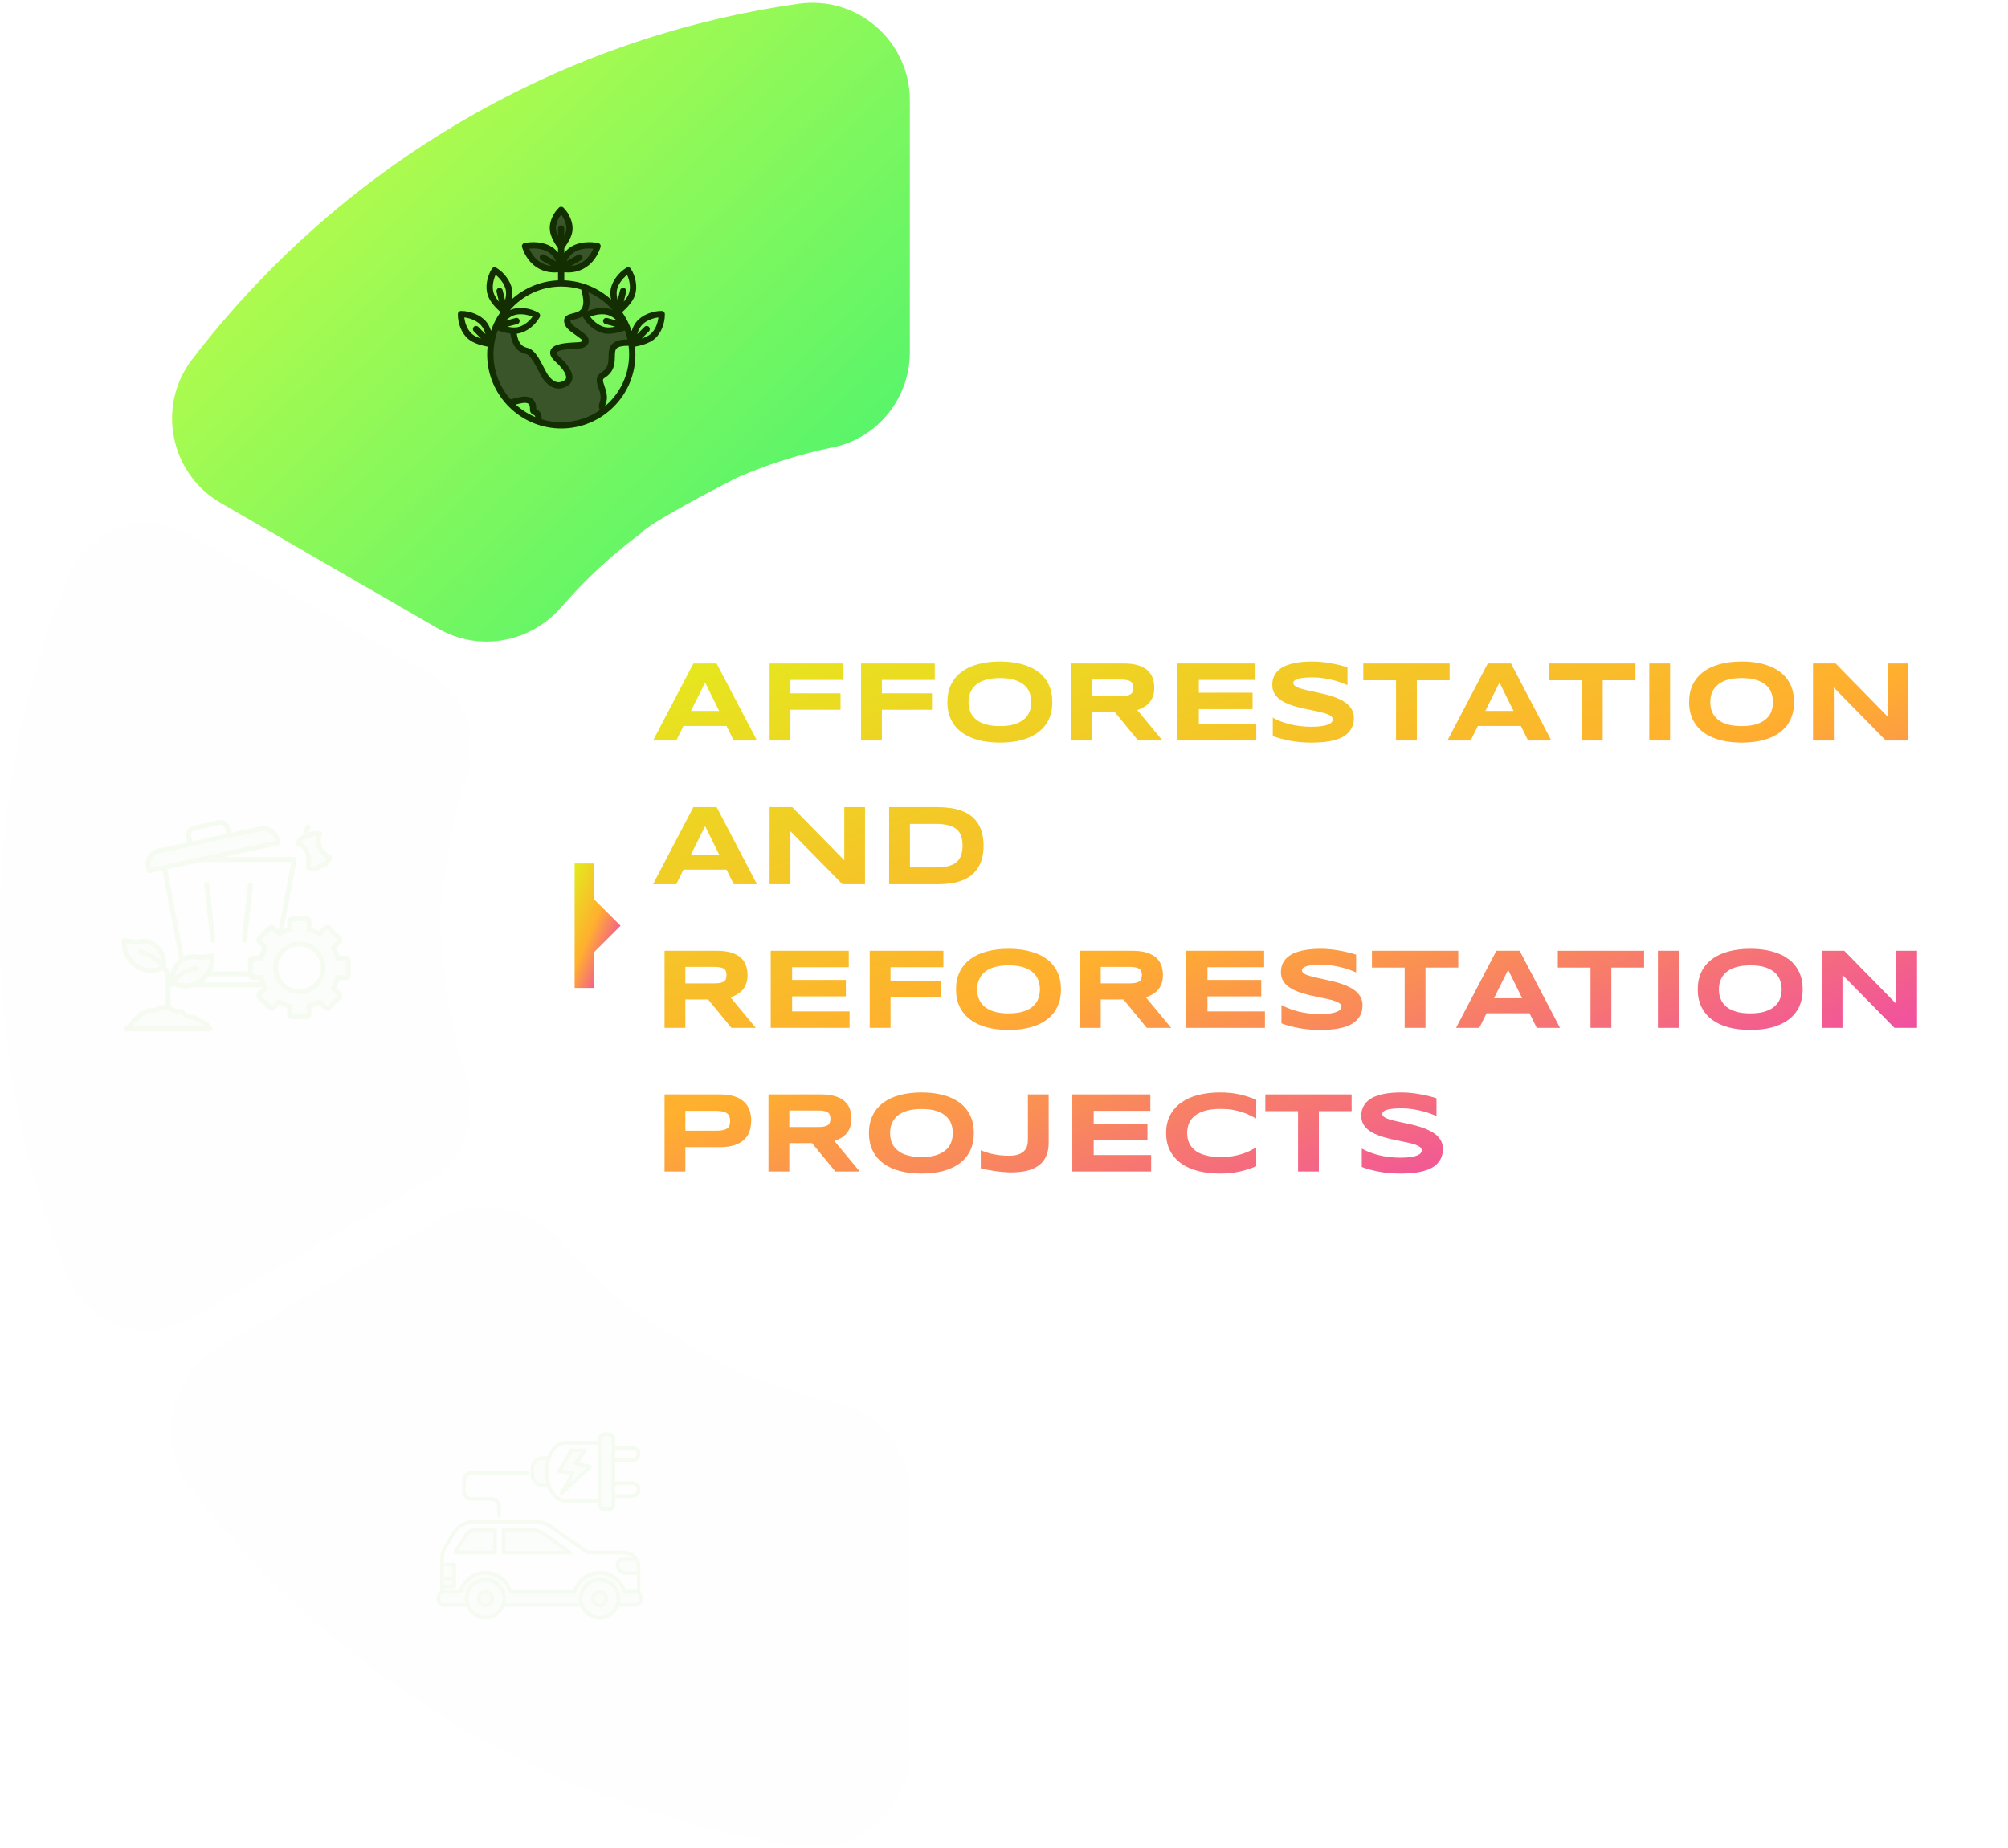 <svg width="629" height="579" viewBox="0 0 629 579" fill="none" xmlns="http://www.w3.org/2000/svg">
<g clip-path="url(#clip0_231_760)">
<path d="M175.122 189.501L175.122 189.501C165.744 200.352 150.154 203.227 137.779 196.076L69.688 156.727C54.296 147.828 50.132 127.383 60.933 113.251C106.099 54.276 173.326 13.108 250.299 2.169L250.299 2.169C268.077 -0.362 284 13.438 284 31.431L284 110.292C284 124.202 274.333 136.372 260.741 139.156C250.523 141.235 240.675 144.342 231.321 148.354L231.318 148.355C230.556 148.686 229.813 149.025 229.064 149.431C226.519 150.736 219.956 154.14 213.706 157.616C210.578 159.355 207.518 161.118 205.076 162.648C203.855 163.412 202.778 164.125 201.92 164.752C201.142 165.32 200.479 165.865 200.063 166.345C190.933 173.137 182.558 180.91 175.122 189.501Z" fill="url(#paint0_linear_231_760)" stroke="url(#paint1_linear_231_760)" stroke-width="2"/>
<g filter="url(#filter0_b_231_760)">
<path d="M139.634 307.615C140.819 318.101 143.065 328.26 146.251 337.99C150.234 350.112 145.434 363.378 134.385 369.755L59.35 413.11C45.299 421.225 27.387 414.971 21.281 399.926C7.556 366.096 -0 329.098 -0 290.342C-0 251.586 7.556 214.588 21.281 180.759C27.387 165.714 45.299 159.459 59.35 167.574L134.385 210.929C145.434 217.307 150.234 230.573 146.251 242.695C143.208 251.975 141.023 261.643 139.797 271.598C139.675 272.559 139.491 273.52 139.266 274.46C136.101 288.278 139.634 307.615 139.634 307.615Z" fill="#EDF8E6" fill-opacity="0.1"/>
</g>
<g filter="url(#filter1_b_231_760)">
<path d="M285 548.654L285 468.525C285 454.442 275.238 442.054 261.452 439.295C251.261 437.251 241.437 434.185 232.104 430.219C231.103 429.79 230.163 429.32 229.204 428.809C223.771 425.804 204.41 415.072 200.733 412.231C191.482 405.363 183.006 397.473 175.511 388.745C166.096 377.768 150.288 374.865 137.768 382.101L68.554 422.104C52.991 431.098 48.804 451.764 59.711 466.073C105.152 525.78 173.121 567.378 250.914 578.232C268.906 580.746 285 566.826 285 548.654Z" fill="#EDF8E6" fill-opacity="0.1"/>
</g>
</g>
<g opacity="0.5">
<path fill-rule="evenodd" clip-rule="evenodd" d="M138.441 490.08V494.509H142.295V490.08H138.441ZM200.077 492.794V491.036C200.077 491.031 200.077 491.025 200.077 491.02C200.063 490.079 199.782 489.179 199.276 488.434H195.029C194.551 488.434 194.129 488.617 193.805 488.983C192.666 490.277 194.03 492.794 195.915 492.794H200.077ZM165.821 479.195H157.763V486.353H178.534L170.898 480.841C169.351 479.73 167.72 479.195 165.821 479.195ZM155.021 479.195H149.284C147.259 479.195 146.373 480.18 145.318 481.895L142.632 486.297L155.021 486.353V479.195Z" fill="#EDF8E6" fill-opacity="0.2"/>
<path fill-rule="evenodd" clip-rule="evenodd" d="M172.162 456.822L171 461L172.162 465.316H169.97C168.212 465.316 166.777 463.881 166.777 462.123V460C166.777 458.242 168.212 456.808 169.97 456.808H172.162V456.822Z" fill="#EDF8E6" fill-opacity="0.2"/>
<path fill-rule="evenodd" clip-rule="evenodd" d="M178.955 454.375L183.273 454.389L180.32 458.453L184.777 459.438L175.932 467.777L179.462 461.378L175.145 460.886L178.955 454.375Z" fill="#EDF8E6" fill-opacity="0.2"/>
<path fill-rule="evenodd" clip-rule="evenodd" d="M192.16 450.958V471.194C192.16 472.122 191.401 472.867 190.487 472.867H189.432C188.518 472.867 187.759 472.108 187.759 471.194V450.958C187.759 450.044 188.518 449.284 189.432 449.284H190.487C191.401 449.284 192.16 450.03 192.16 450.958ZM138.441 494.509H142.295V496.998H138.441V494.509Z" fill="#EDF8E6" fill-opacity="0.2"/>
<path fill-rule="evenodd" clip-rule="evenodd" d="M138.836 498.658H144.236C145.178 495.227 148.328 492.695 152.055 492.695C155.781 492.695 158.931 495.213 159.873 498.658H179.969C180.911 495.227 184.061 492.695 187.788 492.695C191.528 492.695 194.664 495.213 195.606 498.658H199.15C199.966 498.658 200.627 499.319 200.627 500.134V501.288C200.627 502.103 199.966 502.764 199.15 502.764H193.5V499L191.5 496L188 495L185.5 495.5L183 497L182 499.5V502.764H169H161.459L157.5 502.5V499L155.5 496L152.055 494.5L148 496.5L146.377 499V502.764H138.836C138.02 502.764 137.359 502.103 137.359 501.288V500.134C137.359 499.319 138.02 498.658 138.836 498.658Z" fill="#EDF8E6" fill-opacity="0.2"/>
<path fill-rule="evenodd" clip-rule="evenodd" d="M152.053 494.889C155.316 494.889 157.973 497.547 157.973 500.809C157.973 504.072 155.316 506.73 152.053 506.73C148.791 506.73 146.133 504.086 146.133 500.809C146.133 497.533 148.791 494.889 152.053 494.889Z" fill="#EDF8E6" fill-opacity="0.2"/>
<path fill-rule="evenodd" clip-rule="evenodd" d="M152.055 498.672C153.237 498.672 154.193 499.628 154.193 500.809C154.193 501.991 153.237 502.947 152.055 502.947C150.874 502.947 149.918 501.991 149.918 500.809C149.918 499.628 150.874 498.672 152.055 498.672Z" fill="#EDF8E6" fill-opacity="0.2"/>
<path fill-rule="evenodd" clip-rule="evenodd" d="M187.83 494.889C191.093 494.889 193.751 497.547 193.751 500.809C193.751 504.072 191.107 506.73 187.83 506.73C184.554 506.73 181.91 504.086 181.91 500.809C181.91 497.533 184.554 494.889 187.83 494.889Z" fill="#EDF8E6" fill-opacity="0.2"/>
<path fill-rule="evenodd" clip-rule="evenodd" d="M187.829 498.672C189.01 498.672 189.966 499.628 189.966 500.809C189.966 501.991 189.01 502.947 187.829 502.947C186.648 502.947 185.691 501.991 185.691 500.809C185.691 499.628 186.648 498.672 187.829 498.672Z" fill="#EDF8E6" fill-opacity="0.2"/>
<path d="M165.231 460.914C165.977 460.914 165.977 462.039 165.231 462.039H147.709C146.711 462.039 145.881 462.855 145.881 463.853V467.228C145.881 468.227 146.697 469.042 147.709 469.042H153.939C155.556 469.042 156.878 470.364 156.878 471.981V474.766C156.878 475.511 155.753 475.511 155.753 474.766V471.981C155.753 470.983 154.938 470.153 153.925 470.153H147.695C146.078 470.153 144.756 468.831 144.756 467.214V463.839C144.756 462.222 146.078 460.9 147.695 460.9H165.231V460.914ZM187.83 498.109C190.22 498.109 191.43 501.02 189.728 502.708C188.041 504.395 185.13 503.2 185.13 500.809C185.13 499.319 186.339 498.109 187.83 498.109ZM188.941 499.698C187.956 498.714 186.255 499.417 186.255 500.809C186.255 502.202 187.942 502.905 188.941 501.92C189.545 501.302 189.545 500.317 188.941 499.698ZM187.83 494.327C191.978 494.327 195.044 498.18 194.158 502.216H199.164C199.67 502.216 200.078 501.808 200.078 501.302V500.148C200.078 499.642 199.656 499.234 199.164 499.234H195.62C195.367 499.234 195.142 499.066 195.072 498.827C193.68 493.694 187.478 491.584 183.231 494.819C181.938 495.803 180.981 497.181 180.531 498.77C180.489 499.038 180.25 499.234 179.983 499.234H159.873C159.62 499.234 159.395 499.066 159.325 498.827C157.933 493.694 151.731 491.584 147.484 494.819C146.191 495.803 145.234 497.181 144.784 498.77C144.742 499.038 144.503 499.234 144.236 499.234H138.836C138.344 499.234 137.922 499.642 137.922 500.148V501.302C137.922 501.808 138.33 502.216 138.836 502.216H145.727C144.827 498.18 147.892 494.327 152.055 494.327C156.217 494.327 159.269 498.18 158.383 502.216H181.502C180.602 498.18 183.667 494.327 187.83 494.327ZM193.792 503.341C192.006 507.545 186.508 508.642 183.245 505.394C182.669 504.803 182.191 504.114 181.867 503.341H158.017C156.231 507.545 150.733 508.642 147.47 505.394C146.894 504.803 146.416 504.114 146.092 503.341H138.836C137.711 503.341 136.797 502.427 136.797 501.302V500.148C136.797 499.389 137.219 498.7 137.88 498.348V488.448C137.88 486.916 138.245 485.58 139.033 484.272L141.536 480.109C143.041 477.592 145.572 476.158 148.497 476.158H167.706C169.619 476.158 171.264 476.678 172.839 477.775L184.3 485.791H195.381C198.264 485.791 200.627 488.153 200.627 491.022V498.714C200.978 499.08 201.203 499.586 201.203 500.134V501.288C201.203 502.413 200.289 503.327 199.164 503.327H193.792V503.341ZM191.612 497.027C189.517 494.931 186.128 494.931 184.033 497.027C183.062 497.997 182.472 499.333 182.472 500.809C182.472 503.748 184.834 506.167 187.83 506.167C190.136 506.167 192.133 504.705 192.878 502.595C193.567 500.627 193.061 498.461 191.612 497.027ZM152.055 498.109C154.445 498.109 155.655 501.02 153.953 502.708C152.266 504.395 149.355 503.2 149.355 500.809C149.369 499.319 150.564 498.109 152.055 498.109ZM153.166 499.698C152.181 498.714 150.494 499.417 150.494 500.809C150.494 502.202 152.181 502.905 153.166 501.92C153.784 501.302 153.784 500.317 153.166 499.698ZM155.837 497.027C153.742 494.931 150.353 494.931 148.272 497.027C147.302 497.997 146.711 499.333 146.711 500.809C146.711 503.748 149.073 506.167 152.069 506.167C153.545 506.167 154.881 505.563 155.852 504.606C157.919 502.511 157.947 499.122 155.837 497.027ZM139.005 498.095H143.828C145.684 492.456 152.575 490.291 157.314 493.905C158.692 494.959 159.747 496.408 160.295 498.095H179.561C181.417 492.456 188.308 490.291 193.047 493.905C194.425 494.959 195.48 496.408 196.028 498.095C196.577 498.095 199.164 498.067 199.516 498.123V493.356H195.916C193.567 493.356 191.922 490.291 193.384 488.617C193.806 488.139 194.383 487.872 195.03 487.872H198.025C197.308 487.267 196.394 486.916 195.395 486.916H184.131C184.019 486.916 183.906 486.873 183.808 486.817L172.192 478.703C170.814 477.747 169.38 477.297 167.706 477.297H148.497C145.952 477.297 143.8 478.52 142.492 480.7L140.003 484.863C138.977 486.578 139.005 487.703 139.005 489.531H142.281C142.591 489.531 142.844 489.784 142.844 490.094V497.027C142.844 497.336 142.591 497.589 142.281 497.589H139.005V498.095ZM139.005 496.436H141.719V495.072H139.005V496.436ZM139.005 493.947H141.719V490.642H139.005V493.947ZM192.723 450.958V452.955H198.081C200.331 452.955 201.498 455.697 199.881 457.314C199.417 457.778 198.77 458.059 198.081 458.059H192.723V464.092H198.081C200.331 464.092 201.498 466.834 199.881 468.452C199.417 468.916 198.77 469.211 198.081 469.211H192.723V471.208C192.723 472.445 191.725 473.444 190.487 473.444C189.475 473.444 188.631 473.57 187.844 472.783C187.436 472.375 187.197 471.813 187.197 471.194V470.716H177.409C174.484 470.716 172.53 468.663 171.517 465.892H169.984C167.917 465.892 166.23 464.205 166.23 462.138V460.014C166.23 457.947 167.917 456.259 169.984 456.259H171.517C172.53 453.489 174.484 451.436 177.409 451.436H187.197V450.958C187.197 449.72 188.195 448.722 189.433 448.722C190.445 448.722 191.289 448.595 192.077 449.383C192.47 449.777 192.723 450.339 192.723 450.958ZM192.723 454.08V456.934H198.081C199.333 456.934 199.994 455.402 199.094 454.502C198.841 454.248 198.475 454.08 198.081 454.08H192.723ZM192.723 465.217V468.072H198.081C199.333 468.072 199.994 466.539 199.094 465.639C198.841 465.386 198.475 465.217 198.081 465.217H192.723ZM187.183 469.591V452.561H177.395C169.97 452.561 169.97 469.591 177.395 469.591H187.183ZM191.598 471.194V450.958C191.598 450.353 191.092 449.847 190.487 449.847H189.433C188.828 449.847 188.322 450.353 188.322 450.958V471.194C188.322 471.813 188.828 472.305 189.433 472.305H190.487C191.092 472.319 191.598 471.813 191.598 471.194ZM182.177 454.952L179.28 454.938L176.073 460.436L179.533 460.83C179.941 460.872 180.152 461.322 179.955 461.673L178.155 464.922L183.611 459.775L180.194 459.016C179.8 458.931 179.631 458.467 179.856 458.144L182.177 454.952ZM178.956 453.813L183.245 453.827C183.766 453.813 184.005 454.361 183.737 454.713L181.291 458.088L184.877 458.889C185.369 458.988 185.495 459.55 185.172 459.845L176.341 468.17C175.863 468.634 175.145 468.058 175.455 467.509L178.591 461.842L175.131 461.448C174.681 461.406 174.484 460.942 174.681 460.605L178.464 454.094C178.562 453.925 178.745 453.813 178.956 453.813ZM171.152 464.767C170.547 462.419 170.547 459.747 171.152 457.398C169.984 457.398 169.028 457.258 168.114 458.172C167.636 458.65 167.341 459.311 167.341 460.028V462.152C167.341 463.6 168.522 464.781 169.97 464.781H171.152V464.767ZM149.284 478.647H155.022C155.331 478.647 155.584 478.9 155.584 479.209V486.367C155.584 486.691 155.331 486.944 154.966 486.93L142.633 486.859C142.197 486.859 141.93 486.381 142.155 486.002L144.841 481.6C145.952 479.786 146.992 478.647 149.284 478.647ZM154.445 479.772H149.27C147.442 479.772 146.725 480.672 145.783 482.205L143.617 485.748L154.445 485.791V479.772ZM157.764 478.647H165.822C167.833 478.647 169.591 479.223 171.222 480.391L178.858 485.903C179.294 486.227 179.069 486.916 178.52 486.916H157.764C157.455 486.916 157.202 486.663 157.202 486.353V479.195C157.202 478.886 157.455 478.647 157.764 478.647ZM165.836 479.772H158.341V485.805H176.819L170.589 481.305C169.127 480.25 167.622 479.772 165.836 479.772ZM198.967 488.997H195.03C193.806 488.997 193.525 490.684 194.734 491.753C195.058 492.048 195.466 492.231 195.916 492.231H199.516C199.502 491.008 199.6 490.122 198.967 488.997Z" fill="#EDF8E6"/>
</g>
<path fill-rule="evenodd" clip-rule="evenodd" d="M173.871 110.448V110.411L173.882 110.364C174.004 109.839 175.045 109.506 175.477 109.386C176.301 109.158 177.19 109.041 178.04 108.959C178.854 108.881 179.67 108.837 180.486 108.798C180.81 108.782 181.134 108.768 181.458 108.744C181.629 108.731 181.813 108.717 181.981 108.681C182.805 108.506 183.722 108.054 183.949 107.169C184.158 106.359 183.68 105.628 183.089 105.115C182.479 104.586 181.797 104.114 181.137 103.649C180.631 103.292 180.121 102.934 179.636 102.549C179.289 102.272 178.773 101.848 178.565 101.453C178.429 101.195 178.245 100.8 178.245 100.499V100.296L178.403 100.17C178.577 100.031 178.87 99.932 179.078 99.868C179.316 99.794 179.559 99.734 179.799 99.672C180.67 99.449 181.526 99.21 182.29 98.719L182.793 98.396L182.929 98.979C182.941 99.03 182.961 99.081 182.984 99.128C184.269 101.422 186.678 103.537 189.313 104.034C189.742 104.115 190.18 104.149 190.617 104.149C192.292 104.149 194.003 103.668 195.578 103.138L195.963 103.008L196.107 103.388C196.461 104.323 196.75 105.282 196.971 106.257L197.086 106.767L196.564 106.772C195.108 106.787 193.193 106.944 192.09 108.022C191.088 109.003 191.083 110.395 191.059 111.701C191.042 112.659 191.023 113.622 190.703 114.537C190.304 115.678 189.52 116.484 188.503 117.111C186.757 118.188 187.339 119.872 187.886 121.453C188.415 122.982 188.894 124.465 188.278 126.062C187.978 126.84 187.862 127.491 188.303 128.251L188.497 128.587L188.179 128.809C184.541 131.342 180.254 132.687 175.822 132.687C173.696 132.687 171.578 132.376 169.545 131.757L169.235 131.663L169.246 131.339C169.267 130.702 169.204 129.977 168.854 129.425C168.607 129.035 168.257 128.79 167.854 128.584C167.838 128.577 167.822 128.569 167.806 128.562L167.546 128.449L167.552 128.166C167.576 127.112 167.365 125.98 166.499 125.287C165.082 124.152 162.699 124.822 161.122 125.246C160.758 125.343 160.38 125.452 160.01 125.521L159.777 125.563L159.619 125.386C156.088 121.414 154.152 116.331 154.152 111.015C154.152 108.403 154.62 105.819 155.543 103.376L155.686 102.996L156.072 103.125C157.325 103.547 158.614 103.924 159.931 104.08L160.253 104.118L160.299 104.439C160.54 106.141 161.092 108.039 162.386 109.251C163.108 109.927 163.844 110.222 164.779 110.468C164.899 110.499 165.034 110.532 165.149 110.576C165.997 110.906 166.751 111.96 167.23 112.7C167.861 113.676 168.399 114.724 168.931 115.756C169.248 116.372 169.565 116.992 169.911 117.593C170.172 118.046 170.464 118.522 170.807 118.919C171.288 119.474 171.766 119.983 172.367 120.415C173.134 120.966 173.993 121.311 174.948 121.311C175.762 121.311 176.538 121.061 177.252 120.683C178.117 120.224 178.747 119.522 178.863 118.527C179.018 117.208 178.175 115.755 177.411 114.728C176.769 113.865 175.98 113.018 175.172 112.304C174.766 111.945 173.845 111.077 173.871 110.448ZM183.663 97.251C184.554 95.609 184.288 93.371 183.893 91.626L183.709 90.812L184.474 91.147C187.444 92.447 190.086 94.394 192.207 96.846L193.477 98.314L191.712 97.506C191.519 97.416 191.322 97.337 191.12 97.269C188.984 96.56 186.243 96.938 184.204 97.838L183.073 98.338L183.663 97.251ZM165.754 77.481C166.734 77.381 167.743 77.385 168.718 77.52C169.957 77.693 171.17 78.085 172.209 78.795C173.287 79.533 174.062 80.546 174.581 81.742L175.089 82.913L170.324 80.163C170.195 80.088 170.041 80.069 169.897 80.107C169.754 80.146 169.631 80.24 169.557 80.369C169.402 80.637 169.491 80.983 169.759 81.138L174.657 83.964L172.666 83.748C169.235 83.375 166.725 81.163 165.408 78.065L165.185 77.538L165.754 77.481ZM186.241 78.07C184.897 81.201 182.359 83.415 178.88 83.757L176.937 83.948L181.804 81.138C182.075 80.982 182.17 80.641 182.014 80.369C181.939 80.24 181.816 80.146 181.673 80.108C181.529 80.069 181.376 80.09 181.247 80.164L176.577 82.857L177.096 81.678C177.61 80.511 178.373 79.523 179.428 78.801C181.273 77.536 183.716 77.265 185.895 77.484L186.468 77.541L186.241 78.07ZM175.782 71.04C175.472 71.04 175.218 71.293 175.218 71.603V75.802L174.413 74.068C174.089 73.37 173.811 72.589 173.753 71.817C173.626 70.117 174.409 68.279 175.444 66.962L175.779 66.535L176.11 66.966C176.658 67.679 177.102 68.501 177.404 69.348C177.681 70.127 177.86 70.996 177.811 71.826C177.764 72.626 177.49 73.403 177.14 74.117L176.339 75.753V71.603C176.339 71.294 176.093 71.04 175.782 71.04Z" fill="#3A552A"/>
<path fill-rule="evenodd" clip-rule="evenodd" d="M203.805 104.641C203.071 105.271 202.045 105.723 201.02 106.054L203.269 103.799C203.653 103.415 203.653 102.793 203.269 102.407C203.178 102.316 203.07 102.243 202.951 102.194C202.831 102.145 202.704 102.119 202.575 102.119C202.445 102.119 202.318 102.145 202.198 102.194C202.079 102.243 201.971 102.316 201.88 102.407L199.617 104.67C199.934 103.619 200.364 102.63 201.026 101.885C202.151 100.615 204.235 99.663 206.247 99.437C206.035 101.51 205.116 103.515 203.805 104.641ZM189.559 127.216C189.552 127.056 189.618 126.883 189.717 126.621C190.558 124.45 189.889 122.508 189.347 120.947C188.731 119.168 188.731 118.791 189.32 118.428C192.523 116.454 192.569 113.723 192.602 111.728C192.629 110.441 192.669 109.627 193.178 109.129C193.741 108.577 194.991 108.305 196.904 108.318C197.016 109.2 197.076 110.1 197.076 111.015C197.076 117.5 194.151 123.315 189.559 127.216ZM169.667 131.353C171.613 131.946 173.684 132.265 175.821 132.265C180.321 132.265 184.497 130.859 187.937 128.463C187.368 127.482 187.6 126.641 187.884 125.91C188.46 124.412 187.971 122.977 187.487 121.591C186.938 119.995 186.25 118.008 188.282 116.752C190.571 115.343 190.604 113.57 190.637 111.694C190.664 110.275 190.69 108.81 191.795 107.721C192.735 106.809 194.224 106.374 196.56 106.351C196.343 105.395 196.06 104.455 195.713 103.538C194.33 104.004 192.444 104.571 190.618 104.571C190.148 104.571 189.685 104.534 189.235 104.449C186.68 103.967 184.08 101.956 182.611 99.325C182.571 99.245 182.539 99.161 182.518 99.075C181.658 99.627 180.692 99.877 179.904 100.081C179.646 100.146 179.408 100.207 179.203 100.271C178.846 100.381 178.713 100.462 178.667 100.499C178.667 100.571 178.693 100.794 178.938 101.257C179.21 101.773 180.414 102.623 181.38 103.304C182.075 103.793 182.789 104.297 183.365 104.796C184.523 105.801 184.483 106.781 184.358 107.274C184.126 108.17 183.292 108.833 182.068 109.094C181.777 109.156 181.334 109.18 180.507 109.219C179.13 109.287 177.052 109.388 175.59 109.793C174.598 110.068 174.313 110.374 174.293 110.459C174.293 110.464 174.234 110.915 175.451 111.988C176.146 112.604 179.613 115.813 179.282 118.577C179.203 119.309 178.813 120.334 177.45 121.055C176.536 121.54 175.703 121.733 174.948 121.733C172.679 121.733 171.163 119.978 170.488 119.195C169.853 118.463 169.251 117.298 168.556 115.95C167.577 114.051 166.24 111.453 164.996 110.97C164.936 110.946 164.797 110.909 164.672 110.876C163.441 110.553 160.635 109.814 159.881 104.499C158.438 104.328 157.029 103.893 155.937 103.525C155.057 105.855 154.574 108.38 154.574 111.015C154.574 116.416 156.599 121.354 159.934 125.106C160.218 125.053 160.668 124.932 161.013 124.838C162.786 124.363 165.208 123.711 166.763 124.957C167.603 125.629 168.007 126.71 167.974 128.175C167.994 128.184 168.013 128.194 168.033 128.202C168.926 128.656 169.734 129.355 169.667 131.353ZM167.14 129.958C167.404 130.09 167.603 130.193 167.676 130.639C165.423 129.698 163.348 128.378 161.542 126.735C162.825 126.389 164.758 125.873 165.532 126.494C165.882 126.774 166.041 127.365 166.002 128.249C165.955 129.358 166.756 129.763 167.14 129.958ZM145.442 99.437C147.454 99.663 149.538 100.617 150.663 101.885C151.325 102.63 151.755 103.619 152.072 104.67L149.809 102.407C149.718 102.316 149.61 102.243 149.491 102.194C149.371 102.145 149.244 102.119 149.115 102.119C148.985 102.119 148.858 102.145 148.738 102.194C148.619 102.243 148.511 102.316 148.42 102.407C148.036 102.793 148.036 103.415 148.42 103.799L150.67 106.054C149.644 105.723 148.618 105.271 147.884 104.641C146.574 103.515 145.654 101.51 145.442 99.437ZM154.647 91.837C154.111 90.193 154.362 88 155.255 86.119C156.863 87.359 158.147 89.253 158.452 90.922C158.63 91.903 158.485 92.969 158.213 94.033L157.452 90.927C157.32 90.398 156.791 90.074 156.261 90.203C155.732 90.333 155.408 90.866 155.54 91.393L156.294 94.49C155.586 93.671 154.944 92.756 154.647 91.837ZM162.739 100.312C162.706 100.187 162.649 100.069 162.57 99.967C162.492 99.864 162.394 99.778 162.282 99.713C162.17 99.648 162.046 99.606 161.918 99.59C161.79 99.573 161.66 99.582 161.535 99.616L158.445 100.444C159.245 99.693 160.112 99.052 161.059 98.737C162.673 98.202 164.949 98.417 166.809 99.227C165.591 100.918 163.785 102.194 162.091 102.514C161.138 102.694 160.026 102.571 158.968 102.342L162.045 101.517C162.574 101.377 162.885 100.838 162.739 100.312ZM175.821 89.765C177.992 89.765 180.083 90.092 182.055 90.698C182.855 93.425 182.935 95.39 182.293 96.54C181.711 97.582 180.539 97.883 179.408 98.174C179.137 98.245 178.872 98.312 178.621 98.389C177.965 98.592 177.178 98.927 176.84 99.735C176.477 100.615 176.867 101.548 177.198 102.172C177.687 103.107 178.931 103.985 180.248 104.913C180.903 105.373 181.578 105.85 182.075 106.284C182.399 106.561 182.452 106.75 182.452 106.783C182.432 106.846 182.207 107.052 181.658 107.169C181.512 107.2 180.923 107.227 180.414 107.253C178.951 107.325 176.734 107.433 175.06 107.896C174.485 108.056 172.718 108.546 172.38 110.018C172.136 111.073 172.711 112.2 174.147 113.465C175.517 114.671 177.496 116.966 177.33 118.344C177.304 118.594 177.185 118.967 176.529 119.315C174.412 120.436 173.122 119.234 171.977 117.909C171.5 117.354 170.918 116.233 170.309 115.046C169.059 112.629 167.643 109.888 165.71 109.136C165.545 109.069 165.36 109.022 165.168 108.972C164.142 108.702 162.475 108.263 161.879 104.531C162.072 104.512 162.264 104.484 162.455 104.449C165.009 103.966 167.61 101.955 169.079 99.324C169.203 99.101 169.235 98.837 169.168 98.59C169.101 98.343 168.941 98.132 168.721 98.001C166.266 96.53 162.859 96.065 160.437 96.869C160.196 96.951 159.959 97.046 159.729 97.153C163.633 92.632 169.396 89.765 175.821 89.765ZM165.796 77.9C167.259 77.751 169.912 77.736 171.97 79.144C172.943 79.809 173.684 80.735 174.194 81.909L170.534 79.797C170.423 79.733 170.299 79.691 170.171 79.674C170.043 79.657 169.913 79.666 169.788 79.7C169.663 79.733 169.546 79.791 169.444 79.87C169.342 79.948 169.256 80.047 169.191 80.159C168.92 80.628 169.079 81.232 169.549 81.503L172.711 83.328C168.45 82.866 166.524 79.613 165.796 77.9ZM174.174 71.786C174.068 70.338 174.69 68.604 175.775 67.223C176.821 68.584 177.469 70.378 177.39 71.802C177.343 72.512 177.105 73.229 176.761 73.932V71.603C176.761 71.06 176.324 70.619 175.782 70.619C175.239 70.619 174.796 71.06 174.796 71.603V73.891C174.472 73.192 174.227 72.465 174.174 71.786ZM179.666 79.149C181.717 77.744 184.377 77.755 185.853 77.903C185.112 79.63 183.16 82.912 178.839 83.337L182.015 81.503C182.492 81.232 182.65 80.63 182.379 80.158C182.108 79.687 181.506 79.526 181.036 79.798L177.482 81.848C177.985 80.706 178.713 79.803 179.666 79.149ZM191.888 97.122C191.681 97.026 191.469 96.942 191.253 96.869C189.168 96.176 186.349 96.43 184.033 97.453C184.794 96.051 184.887 94.105 184.305 91.534C187.217 92.808 189.808 94.718 191.888 97.122ZM193.238 90.922C193.542 89.253 194.826 87.359 196.434 86.119C197.327 88 197.579 90.193 197.043 91.836C196.745 92.754 196.103 93.671 195.395 94.489L196.149 91.393C196.282 90.866 195.957 90.333 195.428 90.203C194.899 90.074 194.369 90.398 194.237 90.927L193.476 94.033C193.205 92.969 193.059 91.903 193.238 90.922ZM189.645 101.517L192.722 102.342C191.663 102.572 190.551 102.694 189.605 102.514C187.904 102.194 186.105 100.918 184.88 99.227C186.74 98.417 189.016 98.202 190.631 98.737C191.577 99.052 192.444 99.693 193.245 100.444L190.154 99.616C189.632 99.475 189.089 99.787 188.95 100.312C188.804 100.838 189.115 101.377 189.645 101.517ZM207.293 97.416C204.427 97.371 201.245 98.672 199.55 100.578C198.756 101.472 198.24 102.573 197.863 103.701C197.161 101.598 196.161 99.606 194.892 97.787C196.248 96.546 198.2 94.646 198.915 92.447C199.722 89.972 199.206 86.726 197.605 84.177C197.327 83.727 196.738 83.582 196.275 83.85C193.807 85.299 191.762 88.061 191.299 90.568C191.1 91.647 191.193 92.753 191.411 93.822C187.507 90.277 182.392 88.042 176.761 87.817V85.303C177.158 85.337 177.542 85.355 177.912 85.355C181.764 85.355 184.225 83.538 185.668 81.863C187.494 79.752 188.103 77.45 188.129 77.353C188.162 77.226 188.169 77.094 188.15 76.964C188.131 76.834 188.085 76.71 188.017 76.598C187.948 76.486 187.857 76.389 187.751 76.312C187.644 76.235 187.523 76.18 187.395 76.15C187.19 76.101 182.266 74.99 178.568 77.518C177.88 77.985 177.271 78.557 176.761 79.214V77.751C176.854 77.615 176.94 77.476 177.032 77.335C178.012 75.832 179.236 73.963 179.355 71.918C179.487 69.61 178.329 66.847 176.47 65.043C176.086 64.672 175.477 64.672 175.1 65.043C173.168 66.91 172.036 69.616 172.215 71.934C172.38 74.18 173.889 76.413 174.789 77.747L174.796 77.754V79.1C174.306 78.49 173.729 77.957 173.082 77.518C169.383 74.989 164.46 76.1 164.248 76.149C163.99 76.21 163.772 76.372 163.633 76.598C163.564 76.71 163.519 76.834 163.5 76.964C163.481 77.094 163.487 77.226 163.52 77.353C163.547 77.45 164.149 79.752 165.975 81.863C167.424 83.538 169.886 85.355 173.737 85.355C174.081 85.355 174.432 85.339 174.796 85.31V87.82C169.231 88.065 164.169 90.276 160.285 93.777C160.496 92.721 160.582 91.631 160.39 90.568C159.927 88.061 157.883 85.299 155.414 83.85C154.958 83.582 154.362 83.727 154.084 84.177C152.483 86.726 151.967 89.972 152.774 92.447C153.482 94.632 155.414 96.522 156.771 97.763C155.508 99.57 154.509 101.547 153.807 103.636C153.436 102.531 152.92 101.455 152.139 100.578C150.445 98.672 147.262 97.373 144.397 97.416C143.868 97.425 143.438 97.854 143.431 98.385C143.385 101.396 144.629 104.437 146.6 106.135C148.334 107.622 150.928 108.236 152.735 108.596C152.647 109.399 152.603 110.207 152.602 111.015C152.602 123.817 163.024 134.233 175.822 134.233C188.626 134.233 199.041 123.817 199.041 111.015C199.041 110.2 199.002 109.398 198.916 108.604C200.722 108.246 203.349 107.632 205.09 106.135C207.061 104.437 208.305 101.396 208.259 98.385C208.252 97.853 207.822 97.425 207.293 97.416Z" fill="#132F02"/>
<g opacity="0.5">
<path d="M103.629 268.034C102.433 267.444 101.336 266.277 100.816 265.053C100.338 263.914 100.338 262.634 100.83 261.608C100.914 261.411 100.929 261.186 100.844 260.989C100.76 260.792 100.591 260.638 100.394 260.567C99.269 260.188 98.116 260.216 97.061 260.666C96.963 260.708 96.879 260.764 96.78 260.806C96.78 260.764 96.766 260.736 96.766 260.694C96.738 260.103 97.033 259.653 97.146 259.498C97.399 259.175 97.329 258.697 97.005 258.444C96.668 258.191 96.204 258.261 95.95 258.584C95.669 258.95 95.205 259.723 95.261 260.764C95.275 261.003 95.318 261.214 95.36 261.425C95.233 261.467 95.121 261.495 94.994 261.552C93.954 262.002 93.11 262.831 92.618 263.872C92.533 264.069 92.519 264.294 92.604 264.491C92.688 264.688 92.857 264.842 93.054 264.913C94.136 265.278 95.05 266.15 95.543 267.303C96.063 268.527 96.133 270.13 95.725 271.395C95.613 271.747 95.768 272.141 96.105 272.295C96.85 272.661 97.582 272.858 98.285 272.858C98.777 272.858 99.241 272.773 99.663 272.591C100.015 272.45 100.338 272.253 100.647 272.014C101.027 271.958 101.393 271.859 101.73 271.719C102.771 271.283 103.586 270.298 104.008 268.963C104.135 268.583 103.98 268.203 103.629 268.034ZM101.154 270.313C100.886 270.425 100.591 270.495 100.268 270.538C100.113 270.552 99.972 270.608 99.846 270.72C99.607 270.917 99.354 271.072 99.072 271.198C98.594 271.409 97.99 271.409 97.329 271.184C97.624 269.722 97.483 268.077 96.921 266.727C96.386 265.475 95.486 264.477 94.375 263.872C94.699 263.478 95.107 263.169 95.571 262.958C95.852 262.845 96.147 262.775 96.457 262.733C96.471 262.733 96.485 262.719 96.499 262.719L96.625 262.677C96.654 262.663 96.668 262.663 96.696 262.648C96.724 262.634 96.738 262.634 96.766 262.62L96.794 262.592C96.808 262.578 96.836 262.578 96.836 262.564C97.09 262.353 97.357 262.198 97.624 262.086C98.102 261.889 98.594 261.819 99.115 261.861C98.777 263.084 98.875 264.434 99.396 265.672C99.958 267.022 101.055 268.273 102.321 269.075C102.124 269.553 101.73 270.059 101.154 270.313Z" fill="#EDF8E6"/>
<path d="M102.363 269.047C102.123 269.553 101.73 270.059 101.153 270.312C100.886 270.425 100.591 270.495 100.267 270.537C100.112 270.551 99.972 270.608 99.845 270.72C99.606 270.917 99.353 271.072 99.072 271.198C98.594 271.409 97.989 271.409 97.328 271.184C97.623 269.722 97.483 268.076 96.92 266.726C96.386 265.475 95.486 264.476 94.375 263.872C94.698 263.478 95.106 263.169 95.57 262.958C95.852 262.845 96.147 262.775 96.456 262.733C96.47 262.733 96.484 262.719 96.498 262.719L96.625 262.676C96.653 262.662 96.667 262.662 96.695 262.648C96.723 262.634 96.737 262.634 96.766 262.62L96.794 262.592C96.808 262.578 96.836 262.578 96.836 262.564C97.089 262.353 97.356 262.198 97.623 262.086C98.102 261.889 98.594 261.819 99.114 261.861C98.777 263.084 98.875 264.434 99.395 265.672C100 266.994 101.083 268.245 102.363 269.047Z" fill="#EDF8E6" fill-opacity="0.2"/>
<path d="M108.298 299.408H106.33C106.077 298.564 105.739 297.748 105.331 296.975L106.723 295.583C107.314 294.978 107.314 294.008 106.709 293.389L103.559 290.239C102.941 289.648 101.984 289.634 101.366 290.239L99.974 291.631C99.214 291.209 98.398 290.872 97.541 290.619V288.65C97.541 287.792 96.852 287.089 95.994 287.089H91.536C90.678 287.089 89.975 287.792 89.975 288.65V290.619C89.581 290.745 89.202 290.886 88.822 291.041L92.942 269.412C92.984 269.187 92.928 268.962 92.788 268.794C92.647 268.625 92.436 268.512 92.211 268.512H69.88L87.134 264.772C87.331 264.73 87.5 264.617 87.612 264.434C87.725 264.266 87.767 264.069 87.725 263.872L87.486 262.803C86.895 260.089 84.195 258.359 81.495 258.95L72.369 260.933L71.975 259.203C71.806 258.43 71.342 257.769 70.681 257.347C70.02 256.925 69.233 256.784 68.459 256.953L60.599 258.655C59.009 259.006 57.997 260.581 58.334 262.17L58.7 263.886L49.588 265.869C48.28 266.15 47.155 266.923 46.423 268.062C45.692 269.202 45.453 270.552 45.734 271.859L45.959 272.928C46.002 273.125 46.128 273.294 46.297 273.406C46.423 273.491 46.564 273.533 46.705 273.533C46.761 273.533 46.817 273.533 46.859 273.519L50.881 272.647C52.653 281.928 54.425 291.195 56.169 300.491C55.747 300.828 55.409 301.166 55.17 301.433C54.017 302.712 53.525 304.147 53.328 305.356C53.159 304.4 52.695 303.514 52.02 302.825C52.147 301.7 52.203 298.93 50.15 296.623C49.461 295.85 47.984 294.514 45.945 294.177C45.65 294.134 45.383 294.106 45.13 294.106C44.708 294.106 44.342 294.162 43.949 294.219C43.414 294.289 42.852 294.373 41.98 294.345C41.038 294.303 40.081 294.148 39.153 293.881C38.942 293.811 38.717 293.853 38.52 293.966C38.337 294.092 38.211 294.289 38.183 294.5C37.761 297.819 39.28 301.109 42.134 303.092C43.752 304.203 45.608 304.78 47.45 304.78C48.673 304.78 49.883 304.512 51.036 304.006C51.57 304.597 51.88 305.356 51.894 306.172V308.984C51.88 309.041 51.894 309.097 51.894 309.153L51.908 314.877C51.022 314.862 49.995 314.989 49.222 315.453C48.519 315.861 48.153 315.847 47.478 315.819C47.309 315.805 47.141 315.805 46.944 315.805C46.17 315.805 45.706 316.142 45.383 316.381C45.144 316.564 45.003 316.662 44.764 316.691C43.794 316.831 42.978 317.745 42.556 318.237C42.514 318.294 42.472 318.336 42.444 318.378C42.148 318.533 41.389 318.983 41.094 319.644C40.939 319.981 40.728 320.234 40.545 320.459C40.475 320.544 40.419 320.628 40.362 320.684C40.25 320.825 39.603 321.373 39.083 321.781C38.83 321.978 38.731 322.316 38.844 322.625C38.956 322.92 39.237 323.131 39.547 323.131H65.717C65.942 323.131 66.167 323.019 66.308 322.85C66.448 322.667 66.505 322.428 66.448 322.203C66.434 322.147 66.097 320.825 64.761 320.08L64.213 319.784C63.622 319.447 63.214 319.208 62.806 319.166C62.595 319.011 62.413 318.87 62.286 318.772C61.808 318.392 60.978 318.111 59.684 317.872C58.742 317.689 58.377 317.422 57.842 316.831C57.336 316.269 57.069 316.184 56.464 316.156C56.211 316.142 55.873 316.128 55.255 316.016C54.425 315.861 54.312 315.72 54.228 315.636C54.059 315.439 53.849 315.242 53.384 315.102C53.398 315.059 53.413 315.045 53.413 315.003L53.398 309.462L54.172 308.816C55.325 309.35 56.577 309.631 57.828 309.631C58.672 309.631 59.53 309.505 60.345 309.266H82.1C82.128 309.322 82.156 309.378 82.184 309.42L80.792 310.812C80.497 311.108 80.328 311.502 80.328 311.923C80.328 312.345 80.497 312.725 80.792 313.02L83.942 316.17C84.547 316.761 85.531 316.761 86.136 316.156L87.528 314.764C88.302 315.186 89.117 315.523 89.961 315.777V317.745C89.961 318.603 90.65 319.306 91.522 319.306H95.98C96.838 319.306 97.527 318.617 97.527 317.745V315.777C98.356 315.523 99.172 315.186 99.959 314.764L101.366 316.17C101.984 316.747 102.941 316.747 103.545 316.142L106.695 313.006C107.3 312.402 107.3 311.417 106.695 310.798L105.303 309.42C105.725 308.647 106.048 307.831 106.302 307.002H108.27C109.128 307.002 109.831 306.298 109.831 305.441V300.997C109.859 300.111 109.156 299.408 108.298 299.408ZM43.794 298.902C45.087 299.183 46.297 299.675 47.352 300.364C48.561 301.123 49.447 302.023 50.066 302.783C47.788 303.655 45.158 303.331 43.02 301.841C40.883 300.35 39.631 298.002 39.645 295.541C40.405 295.709 41.178 295.808 41.938 295.836C42.936 295.878 43.625 295.78 44.159 295.695C44.722 295.611 45.116 295.555 45.706 295.653C47.295 295.906 48.477 296.989 49.025 297.622C50.023 298.733 50.403 299.998 50.516 301.025C49.883 300.378 49.109 299.689 48.139 299.084C46.93 298.311 45.566 297.748 44.089 297.425C43.695 297.341 43.288 297.594 43.189 298.002C43.133 298.409 43.386 298.803 43.794 298.902ZM55.002 317.45C55.747 317.591 56.183 317.619 56.436 317.619C56.506 317.633 56.562 317.619 56.562 317.605C56.577 317.605 56.619 317.647 56.759 317.787C57.449 318.561 58.123 319.053 59.445 319.292C60.824 319.545 61.259 319.812 61.4 319.911C61.569 320.052 61.878 320.277 62.159 320.487C62.328 320.614 62.483 320.656 62.694 320.628C62.806 320.642 63.158 320.853 63.509 321.05L64.072 321.373C64.198 321.444 64.311 321.514 64.395 321.598H41.572L41.6 321.57C41.642 321.514 41.684 321.444 41.755 321.387C41.966 321.12 42.261 320.755 42.5 320.262C42.57 320.094 42.936 319.827 43.203 319.686C43.4 319.602 43.527 319.447 43.724 319.222C43.962 318.955 44.595 318.237 45.003 318.181C45.636 318.097 46.03 317.802 46.311 317.577C46.578 317.38 46.691 317.295 46.972 317.295C47.141 317.295 47.309 317.295 47.45 317.309C48.195 317.337 48.913 317.366 49.995 316.733C50.783 316.269 52.273 316.297 53.005 316.508C53.061 316.522 53.075 316.536 53.075 316.536C53.103 316.55 53.117 316.564 53.131 316.592C53.427 316.93 53.778 317.225 55.002 317.45ZM60.922 260.131L68.783 258.43C69.162 258.345 69.542 258.416 69.866 258.612C70.189 258.823 70.414 259.147 70.499 259.512L70.878 261.228L60.205 263.562L59.825 261.861C59.656 261.073 60.148 260.3 60.922 260.131ZM47.295 271.873L47.225 271.55C47.014 270.622 47.197 269.68 47.703 268.878C48.224 268.091 48.997 267.542 49.911 267.345L81.805 260.412C82.058 260.356 82.297 260.328 82.55 260.328C84.167 260.328 85.644 261.467 85.995 263.112L86.066 263.45L62.68 268.527L61.372 268.808L47.295 271.873ZM52.358 272.309C52.358 272.309 62.891 270.017 62.919 270.017H91.297L87.247 291.308L86.164 290.225C86.094 290.155 86.023 290.098 85.939 290.042C85.925 290.042 85.925 290.028 85.911 290.028C85.855 290 85.812 289.972 85.756 289.944C85.714 289.93 85.672 289.902 85.63 289.887C85.545 289.859 85.461 289.831 85.362 289.817C85.349 289.817 85.349 289.803 85.334 289.803C85.25 289.789 85.166 289.775 85.081 289.775C84.674 289.761 84.252 289.902 83.942 290.211L83.928 290.225L80.778 293.375C80.736 293.417 80.708 293.473 80.666 293.516C80.23 294.064 80.216 294.795 80.609 295.358C80.666 295.428 80.722 295.512 80.778 295.569L81.945 296.736L82.17 296.961C81.749 297.762 81.411 298.578 81.158 299.394H79.203C78.345 299.394 77.642 300.083 77.642 300.941V304.344H66.237C66.477 304.344 66.898 302.586 66.941 302.347C67.166 301.377 67.222 300.35 67.109 299.352C67.095 299.239 67.053 299.127 66.997 299.028C66.955 298.958 66.884 298.902 66.828 298.859C66.814 298.845 66.8 298.817 66.772 298.803C66.589 298.677 66.35 298.648 66.139 298.719C64.522 299.197 62.947 299.197 61.288 299.028C60.008 298.887 58.812 298.986 57.631 299.548C57.589 299.562 57.547 299.577 57.505 299.605C55.831 290.492 54.102 281.408 52.358 272.309ZM55.269 307.592C56.07 306.636 57.252 305.567 58.897 304.864C59.769 304.484 60.711 304.231 61.681 304.119C62.103 304.077 62.384 303.697 62.342 303.275C62.3 302.867 61.934 302.572 61.513 302.614C60.402 302.741 59.319 303.036 58.292 303.472C56.816 304.119 55.663 305.005 54.777 305.877C54.903 304.85 55.269 303.57 56.295 302.431C57.139 301.489 58.278 300.786 59.53 300.533C60.824 300.28 62.089 300.73 63.397 300.673C63.65 300.659 63.889 300.631 64.142 300.617C64.662 300.575 65.183 300.505 65.689 300.392C65.675 300.392 65.591 301.587 65.562 301.728C65.464 302.192 65.323 302.656 65.141 303.106C64.789 303.978 64.283 304.794 63.65 305.497C61.583 307.775 58.18 308.703 55.269 307.592ZM63.439 307.719C63.453 307.705 63.467 307.691 63.495 307.677C63.833 307.423 64.142 307.142 64.438 306.861C64.452 306.847 64.466 306.847 64.466 306.833C64.775 306.537 65.056 306.2 65.323 305.862H77.741C77.741 305.891 77.755 305.905 77.769 305.919C77.783 305.975 77.797 306.031 77.825 306.073L77.867 306.158C77.966 306.327 78.092 306.481 78.247 306.608C78.275 306.622 78.289 306.65 78.303 306.664C78.359 306.706 78.416 306.734 78.458 306.762C78.486 306.777 78.5 306.791 78.528 306.805C78.584 306.833 78.641 306.861 78.697 306.875C78.725 306.889 78.739 306.889 78.753 306.903C78.908 306.945 79.049 306.973 79.217 306.973H81.186C81.214 307.072 81.256 307.156 81.284 307.255C81.341 307.409 81.383 307.564 81.439 307.719H63.439ZM108.298 305.455H105.753C105.402 305.455 105.106 305.694 105.022 306.031C104.741 307.114 104.319 308.169 103.742 309.139C103.559 309.434 103.602 309.814 103.855 310.067L105.641 311.853C105.669 311.881 105.669 311.923 105.655 311.923L102.519 315.059C102.491 315.087 102.448 315.087 102.448 315.073L100.648 313.273C100.409 313.02 100.016 312.978 99.72 313.147C98.736 313.737 97.695 314.187 96.612 314.441C96.275 314.525 96.05 314.82 96.05 315.172L96.008 317.759L91.508 317.717V315.186C91.508 314.834 91.269 314.539 90.931 314.455C89.849 314.187 88.808 313.752 87.823 313.161C87.697 313.091 87.57 313.048 87.444 313.048C87.247 313.048 87.05 313.119 86.909 313.273L85.109 315.059C85.095 315.073 85.039 315.073 85.039 315.073L81.889 311.853L83.689 310.067C83.928 309.828 83.984 309.448 83.816 309.153C83.605 308.802 83.45 308.478 83.295 308.155L83.281 308.141C83.112 307.803 82.972 307.466 82.845 307.114V307.1C82.719 306.748 82.606 306.397 82.508 306.017C82.424 305.68 82.128 305.441 81.777 305.441L79.878 305.412L79.203 305.398V305.089L79.231 303.064L79.259 300.912H81.791C82.142 300.912 82.452 300.673 82.522 300.336C82.775 299.281 83.211 298.241 83.816 297.214C83.999 296.919 83.942 296.539 83.703 296.286L83.647 296.23L81.903 294.43L85.124 291.28L86.924 293.08C87.177 293.333 87.556 293.375 87.866 293.192C87.95 293.136 88.049 293.08 88.133 293.037L88.217 292.995C89.061 292.531 89.975 292.152 90.959 291.898C91.297 291.814 91.522 291.519 91.522 291.167L91.564 288.58L96.064 288.622V291.153C96.064 291.505 96.289 291.8 96.627 291.884C97.752 292.18 98.806 292.616 99.749 293.178C100.044 293.347 100.423 293.305 100.677 293.066L102.463 291.28C102.491 291.252 102.519 291.252 102.533 291.266L105.669 294.402C105.697 294.43 105.697 294.458 105.683 294.472L103.883 296.258C103.63 296.511 103.588 296.891 103.77 297.186C104.347 298.156 104.769 299.211 105.05 300.308C105.134 300.645 105.444 300.884 105.795 300.884H108.341L108.383 300.927L108.298 305.455Z" fill="#EDF8E6"/>
<path d="M108.298 300.927H105.752C105.401 300.927 105.106 300.687 105.007 300.35C104.74 299.253 104.304 298.198 103.727 297.228C103.545 296.933 103.587 296.553 103.84 296.3L105.64 294.514C105.654 294.5 105.654 294.472 105.626 294.444L102.49 291.308C102.476 291.294 102.448 291.294 102.42 291.322L100.634 293.108C100.395 293.347 100.001 293.389 99.706 293.22C98.763 292.658 97.709 292.222 96.584 291.927C96.246 291.842 96.021 291.547 96.021 291.195V288.664L91.521 288.622L91.479 291.209C91.479 291.561 91.24 291.856 90.916 291.941C89.932 292.194 89.018 292.573 88.174 293.037L88.09 293.08C88.006 293.122 87.907 293.178 87.823 293.234C87.528 293.417 87.134 293.375 86.881 293.122L85.109 291.308L81.888 294.458L83.632 296.258L83.688 296.314C83.927 296.567 83.984 296.947 83.801 297.242C83.21 298.269 82.76 299.309 82.507 300.364C82.437 300.702 82.127 300.941 81.776 300.941H79.245L79.216 303.092L79.188 305.117V305.427L79.863 305.441L81.762 305.469C82.113 305.469 82.409 305.708 82.493 306.045C82.591 306.411 82.704 306.777 82.831 307.128V307.142C82.957 307.494 83.098 307.831 83.266 308.169C83.266 308.183 83.266 308.183 83.281 308.183C83.421 308.506 83.59 308.83 83.801 309.181C83.97 309.477 83.927 309.856 83.674 310.095L81.874 311.881L85.024 315.102C85.038 315.116 85.081 315.116 85.095 315.087L86.881 313.287C87.021 313.133 87.218 313.062 87.415 313.062C87.541 313.062 87.682 313.105 87.795 313.175C88.765 313.766 89.806 314.201 90.903 314.469C91.24 314.553 91.479 314.848 91.479 315.2V317.731L95.979 317.773L96.021 315.186C96.021 314.834 96.26 314.539 96.584 314.455C97.666 314.187 98.707 313.752 99.692 313.161C99.987 312.992 100.367 313.034 100.62 313.287L102.42 315.087C102.42 315.102 102.462 315.102 102.49 315.073L105.626 311.937C105.64 311.923 105.64 311.881 105.612 311.867L103.826 310.081C103.573 309.842 103.531 309.448 103.713 309.153C104.29 308.183 104.712 307.142 104.993 306.045C105.077 305.708 105.373 305.469 105.724 305.469H108.27L108.312 300.969L108.298 300.927ZM101.843 304.794C101.21 308.042 98.609 310.644 95.36 311.248C94.826 311.361 94.291 311.403 93.757 311.403C90.903 311.403 88.259 309.941 86.74 307.452C86.318 306.777 86.009 306.045 85.812 305.286C85.488 304.062 85.46 302.811 85.685 301.573C86.29 298.339 88.891 295.737 92.154 295.119C94.91 294.598 97.61 295.414 99.565 297.369C101.14 298.944 101.984 300.997 101.984 303.191C101.998 303.711 101.956 304.245 101.843 304.794ZM64.381 321.612H41.571L41.599 321.584C41.642 321.528 41.684 321.458 41.754 321.402C41.965 321.134 42.26 320.769 42.499 320.277C42.57 320.108 42.935 319.841 43.203 319.7C43.399 319.616 43.526 319.461 43.723 319.236C43.962 318.969 44.595 318.252 45.002 318.195C45.635 318.111 46.029 317.816 46.31 317.591C46.578 317.394 46.69 317.309 46.971 317.309C47.14 317.309 47.309 317.309 47.449 317.323C48.195 317.352 48.912 317.38 49.995 316.747C50.782 316.283 52.273 316.311 53.004 316.522C53.06 316.536 53.074 316.55 53.074 316.55C53.102 316.564 53.117 316.578 53.131 316.606C53.426 316.944 53.778 317.239 55.001 317.464C55.746 317.605 56.182 317.633 56.435 317.633C56.506 317.647 56.562 317.633 56.562 317.619C56.576 317.619 56.618 317.661 56.759 317.802C57.448 318.575 58.123 319.067 59.445 319.306C60.823 319.559 61.259 319.826 61.399 319.925C61.568 320.066 61.877 320.291 62.159 320.501C62.328 320.628 62.482 320.67 62.693 320.642C62.806 320.656 63.157 320.867 63.509 321.064L64.071 321.387C64.184 321.444 64.296 321.528 64.381 321.612ZM65.703 300.392C65.688 300.392 65.604 301.587 65.576 301.728C65.478 302.192 65.337 302.656 65.154 303.106C64.802 303.978 64.296 304.794 63.663 305.497C61.582 307.775 58.179 308.703 55.268 307.592C56.07 306.636 57.251 305.567 58.896 304.864C59.768 304.484 60.71 304.231 61.681 304.119C62.102 304.076 62.384 303.697 62.342 303.275C62.299 302.867 61.934 302.572 61.512 302.614C60.401 302.741 59.318 303.036 58.291 303.472C56.815 304.119 55.662 305.005 54.776 305.876C54.903 304.85 55.268 303.57 56.295 302.431C57.138 301.489 58.278 300.786 59.529 300.533C60.823 300.28 62.088 300.73 63.396 300.673C63.649 300.659 63.888 300.631 64.141 300.617C64.676 300.575 65.182 300.505 65.703 300.392ZM50.065 302.769C47.787 303.641 45.157 303.317 43.02 301.827C40.882 300.336 39.631 297.987 39.645 295.527C40.404 295.695 41.178 295.794 41.937 295.822C42.935 295.864 43.624 295.766 44.159 295.681C44.721 295.597 45.115 295.541 45.706 295.639C47.295 295.892 48.476 296.975 49.024 297.608C50.023 298.719 50.403 299.984 50.515 301.011C49.882 300.364 49.109 299.675 48.138 299.07C46.929 298.297 45.565 297.734 44.088 297.411C43.695 297.327 43.287 297.58 43.188 297.987C43.104 298.395 43.357 298.789 43.765 298.887C45.059 299.169 46.268 299.661 47.323 300.35C48.574 301.123 49.46 302.009 50.065 302.769ZM86.065 263.45L62.679 268.527L61.371 268.808L47.295 271.873L47.224 271.55C47.013 270.622 47.196 269.68 47.703 268.878C48.223 268.091 48.996 267.542 49.91 267.345L81.804 260.412C82.057 260.356 82.296 260.328 82.549 260.328C84.166 260.328 85.643 261.467 85.995 263.112L86.065 263.45Z" fill="#EDF8E6" fill-opacity="0.2"/>
<path d="M99.577 297.369C97.609 295.414 94.923 294.598 92.166 295.119C88.918 295.737 86.316 298.339 85.698 301.573C85.459 302.811 85.501 304.062 85.824 305.286C86.021 306.045 86.33 306.776 86.752 307.451C88.271 309.955 90.915 311.403 93.769 311.403C94.304 311.403 94.838 311.347 95.373 311.248C98.621 310.644 101.223 308.042 101.855 304.794C101.968 304.245 102.01 303.711 102.01 303.176C101.996 300.997 101.152 298.944 99.577 297.369ZM100.351 304.512C99.844 307.156 97.721 309.266 95.077 309.772C92.265 310.306 89.495 309.097 88.018 306.664C87.68 306.116 87.427 305.525 87.258 304.906C87.005 303.908 86.977 302.881 87.174 301.855C87.666 299.211 89.776 297.101 92.433 296.595C92.883 296.511 93.32 296.469 93.769 296.469C95.541 296.469 97.215 297.144 98.508 298.437C100.112 300.041 100.787 302.248 100.351 304.512ZM76.473 295.33H76.557C76.937 295.33 77.26 295.048 77.302 294.655L79.187 277.344C79.229 276.936 78.933 276.556 78.512 276.514C78.09 276.472 77.724 276.767 77.682 277.189L75.798 294.5C75.755 294.908 76.051 295.287 76.473 295.33ZM66.671 295.33H66.755C67.163 295.287 67.473 294.908 67.43 294.5L65.532 277.034C65.49 276.626 65.11 276.317 64.702 276.359C64.294 276.401 63.985 276.781 64.027 277.189L65.926 294.655C65.968 295.048 66.291 295.33 66.671 295.33Z" fill="#EDF8E6"/>
</g>
<path d="M180 270.5H186V309.5H180V270.5Z" fill="url(#paint2_linear_231_760)"/>
<path d="M185.192 299.192C180.116 294.116 180.116 285.884 185.192 280.808L194.385 290L185.192 299.192Z" fill="url(#paint3_linear_231_760)"/>
<path d="M227.572 227.43H214.107L211.84 232H204.562L217.201 207.848H224.479L237.117 232H229.84L227.572 227.43ZM216.445 222.719H225.27L220.875 213.824L216.445 222.719ZM247.594 212.998V217.199H263.291V222.35H247.594V232H241.072V207.848H264.152V212.998H247.594ZM276.246 212.998V217.199H291.943V222.35H276.246V232H269.725V207.848H292.805V212.998H276.246ZM329.631 219.941C329.631 222.016 329.25 223.85 328.488 225.443C327.727 227.025 326.637 228.35 325.219 229.416C323.801 230.482 322.078 231.291 320.051 231.842C318.035 232.381 315.768 232.65 313.248 232.65C310.729 232.65 308.449 232.381 306.41 231.842C304.383 231.291 302.654 230.482 301.225 229.416C299.795 228.35 298.693 227.025 297.92 225.443C297.146 223.85 296.76 222.016 296.76 219.941C296.76 217.867 297.146 216.039 297.92 214.457C298.693 212.863 299.795 211.533 301.225 210.467C302.654 209.4 304.383 208.598 306.41 208.059C308.449 207.508 310.729 207.232 313.248 207.232C315.768 207.232 318.035 207.508 320.051 208.059C322.078 208.598 323.801 209.4 325.219 210.467C326.637 211.533 327.727 212.863 328.488 214.457C329.25 216.039 329.631 217.867 329.631 219.941ZM323.039 219.941C323.039 219.039 322.893 218.143 322.6 217.252C322.318 216.35 321.809 215.541 321.07 214.826C320.344 214.111 319.348 213.531 318.082 213.086C316.816 212.641 315.205 212.418 313.248 212.418C311.936 212.418 310.781 212.523 309.785 212.734C308.789 212.934 307.928 213.215 307.201 213.578C306.475 213.941 305.865 214.369 305.373 214.861C304.881 215.342 304.488 215.863 304.195 216.426C303.902 216.977 303.691 217.557 303.562 218.166C303.445 218.764 303.387 219.355 303.387 219.941C303.387 220.539 303.445 221.143 303.562 221.752C303.691 222.361 303.902 222.947 304.195 223.51C304.488 224.061 304.881 224.576 305.373 225.057C305.865 225.537 306.475 225.959 307.201 226.322C307.928 226.674 308.789 226.955 309.785 227.166C310.781 227.365 311.936 227.465 313.248 227.465C315.205 227.465 316.816 227.242 318.082 226.797C319.348 226.352 320.344 225.771 321.07 225.057C321.809 224.342 322.318 223.539 322.6 222.648C322.893 221.746 323.039 220.844 323.039 219.941ZM342.094 232H335.572V207.848H351.92C353.678 207.848 355.166 208.029 356.385 208.393C357.615 208.756 358.611 209.271 359.373 209.939C360.146 210.607 360.703 211.416 361.043 212.365C361.395 213.303 361.57 214.352 361.57 215.512C361.57 216.531 361.424 217.422 361.131 218.184C360.85 218.945 360.463 219.602 359.971 220.152C359.49 220.691 358.928 221.148 358.283 221.523C357.639 221.898 356.959 222.209 356.244 222.455L364.154 232H356.525L349.213 223.105H342.094V232ZM354.979 215.477C354.979 215.008 354.914 214.609 354.785 214.281C354.668 213.953 354.457 213.689 354.152 213.49C353.848 213.279 353.438 213.127 352.922 213.033C352.418 212.939 351.785 212.893 351.023 212.893H342.094V218.061H351.023C351.785 218.061 352.418 218.014 352.922 217.92C353.438 217.826 353.848 217.68 354.152 217.48C354.457 217.27 354.668 217 354.785 216.672C354.914 216.344 354.979 215.945 354.979 215.477ZM368.83 232V207.848H393.281V212.998H375.527V216.988H392.367V222.139H375.527V226.85H393.527V232H368.83ZM422.092 214.65C421.635 214.428 421.031 214.176 420.281 213.895C419.531 213.613 418.682 213.35 417.732 213.104C416.783 212.846 415.752 212.635 414.639 212.471C413.525 212.295 412.383 212.207 411.211 212.207C410.273 212.207 409.471 212.236 408.803 212.295C408.146 212.354 407.59 212.43 407.133 212.523C406.688 212.617 406.33 212.729 406.061 212.857C405.803 212.975 405.604 213.098 405.463 213.227C405.322 213.355 405.229 213.484 405.182 213.613C405.146 213.742 405.129 213.859 405.129 213.965C405.129 214.316 405.305 214.627 405.656 214.896C406.008 215.154 406.488 215.389 407.098 215.6C407.707 215.799 408.416 215.992 409.225 216.18C410.033 216.355 410.889 216.543 411.791 216.742C412.705 216.93 413.643 217.141 414.604 217.375C415.576 217.598 416.514 217.861 417.416 218.166C418.33 218.471 419.191 218.828 420 219.238C420.809 219.637 421.518 220.105 422.127 220.645C422.736 221.184 423.217 221.805 423.568 222.508C423.92 223.211 424.096 224.014 424.096 224.916C424.096 226.076 423.891 227.072 423.48 227.904C423.07 228.736 422.52 229.439 421.828 230.014C421.148 230.588 420.357 231.051 419.455 231.402C418.553 231.742 417.604 232.006 416.607 232.193C415.623 232.381 414.621 232.504 413.602 232.562C412.594 232.621 411.633 232.65 410.719 232.65C408.328 232.65 406.113 232.451 404.074 232.053C402.047 231.666 400.254 231.18 398.695 230.594V224.828C400.301 225.719 402.129 226.416 404.18 226.92C406.242 227.424 408.445 227.676 410.789 227.676C412.172 227.676 413.297 227.605 414.164 227.465C415.043 227.312 415.729 227.125 416.221 226.902C416.713 226.668 417.047 226.416 417.223 226.146C417.398 225.877 417.486 225.619 417.486 225.373C417.486 224.986 417.311 224.652 416.959 224.371C416.607 224.078 416.127 223.826 415.518 223.615C414.908 223.393 414.199 223.193 413.391 223.018C412.582 222.83 411.721 222.648 410.807 222.473C409.904 222.285 408.973 222.086 408.012 221.875C407.051 221.664 406.113 221.418 405.199 221.137C404.297 220.844 403.441 220.51 402.633 220.135C401.824 219.748 401.115 219.297 400.506 218.781C399.896 218.254 399.416 217.65 399.064 216.971C398.713 216.279 398.537 215.482 398.537 214.58C398.537 213.514 398.725 212.594 399.1 211.82C399.475 211.047 399.979 210.391 400.611 209.852C401.256 209.301 401.994 208.855 402.826 208.516C403.67 208.176 404.555 207.912 405.48 207.725C406.406 207.537 407.344 207.408 408.293 207.338C409.242 207.268 410.145 207.232 411 207.232C411.938 207.232 412.898 207.279 413.883 207.373C414.879 207.467 415.857 207.602 416.818 207.777C417.779 207.941 418.705 208.135 419.596 208.357C420.498 208.58 421.33 208.814 422.092 209.061V214.65ZM443.818 213.104V232H437.297V213.104H427.049V207.848H454.084V213.104H443.818ZM476.408 227.43H462.943L460.676 232H453.398L466.037 207.848H473.314L485.953 232H478.676L476.408 227.43ZM465.281 222.719H474.105L469.711 213.824L465.281 222.719ZM502.037 213.104V232H495.516V213.104H485.268V207.848H512.303V213.104H502.037ZM516.627 232V207.848H523.148V232H516.627ZM561.979 219.941C561.979 222.016 561.598 223.85 560.836 225.443C560.074 227.025 558.984 228.35 557.566 229.416C556.148 230.482 554.426 231.291 552.398 231.842C550.383 232.381 548.115 232.65 545.596 232.65C543.076 232.65 540.797 232.381 538.758 231.842C536.73 231.291 535.002 230.482 533.572 229.416C532.143 228.35 531.041 227.025 530.268 225.443C529.494 223.85 529.107 222.016 529.107 219.941C529.107 217.867 529.494 216.039 530.268 214.457C531.041 212.863 532.143 211.533 533.572 210.467C535.002 209.4 536.73 208.598 538.758 208.059C540.797 207.508 543.076 207.232 545.596 207.232C548.115 207.232 550.383 207.508 552.398 208.059C554.426 208.598 556.148 209.4 557.566 210.467C558.984 211.533 560.074 212.863 560.836 214.457C561.598 216.039 561.979 217.867 561.979 219.941ZM555.387 219.941C555.387 219.039 555.24 218.143 554.947 217.252C554.666 216.35 554.156 215.541 553.418 214.826C552.691 214.111 551.695 213.531 550.43 213.086C549.164 212.641 547.553 212.418 545.596 212.418C544.283 212.418 543.129 212.523 542.133 212.734C541.137 212.934 540.275 213.215 539.549 213.578C538.822 213.941 538.213 214.369 537.721 214.861C537.229 215.342 536.836 215.863 536.543 216.426C536.25 216.977 536.039 217.557 535.91 218.166C535.793 218.764 535.734 219.355 535.734 219.941C535.734 220.539 535.793 221.143 535.91 221.752C536.039 222.361 536.25 222.947 536.543 223.51C536.836 224.061 537.229 224.576 537.721 225.057C538.213 225.537 538.822 225.959 539.549 226.322C540.275 226.674 541.137 226.955 542.133 227.166C543.129 227.365 544.283 227.465 545.596 227.465C547.553 227.465 549.164 227.242 550.43 226.797C551.695 226.352 552.691 225.771 553.418 225.057C554.156 224.342 554.666 223.539 554.947 222.648C555.24 221.746 555.387 220.844 555.387 219.941ZM590.736 232L574.441 215.406V232H567.92V207.848H575.004L591.316 224.512V207.848H597.803V232H590.736ZM227.572 272.43H214.107L211.84 277H204.562L217.201 252.848H224.479L237.117 277H229.84L227.572 272.43ZM216.445 267.719H225.27L220.875 258.824L216.445 267.719ZM263.889 277L247.594 260.406V277H241.072V252.848H248.156L264.469 269.512V252.848H270.955V277H263.889ZM308.098 264.906C308.098 266.453 307.928 267.83 307.588 269.037C307.248 270.232 306.768 271.275 306.146 272.166C305.537 273.057 304.799 273.812 303.932 274.434C303.076 275.055 302.121 275.553 301.066 275.928C300.012 276.303 298.875 276.578 297.656 276.754C296.438 276.918 295.166 277 293.842 277H278.514V252.848H293.807C295.131 252.848 296.402 252.936 297.621 253.111C298.84 253.275 299.977 253.545 301.031 253.92C302.098 254.295 303.064 254.793 303.932 255.414C304.799 256.023 305.537 256.779 306.146 257.682C306.768 258.572 307.248 259.615 307.588 260.811C307.928 262.006 308.098 263.371 308.098 264.906ZM301.523 264.906C301.523 263.746 301.371 262.738 301.066 261.883C300.773 261.027 300.293 260.324 299.625 259.773C298.969 259.211 298.107 258.795 297.041 258.525C295.975 258.244 294.674 258.104 293.139 258.104H285.035V271.744H293.139C294.674 271.744 295.975 271.609 297.041 271.34C298.107 271.059 298.969 270.637 299.625 270.074C300.293 269.5 300.773 268.785 301.066 267.93C301.371 267.074 301.523 266.066 301.523 264.906ZM214.688 322H208.166V297.848H224.514C226.271 297.848 227.76 298.029 228.979 298.393C230.209 298.756 231.205 299.271 231.967 299.939C232.74 300.607 233.297 301.416 233.637 302.365C233.988 303.303 234.164 304.352 234.164 305.512C234.164 306.531 234.018 307.422 233.725 308.184C233.443 308.945 233.057 309.602 232.564 310.152C232.084 310.691 231.521 311.148 230.877 311.523C230.232 311.898 229.553 312.209 228.838 312.455L236.748 322H229.119L221.807 313.105H214.688V322ZM227.572 305.477C227.572 305.008 227.508 304.609 227.379 304.281C227.262 303.953 227.051 303.689 226.746 303.49C226.441 303.279 226.031 303.127 225.516 303.033C225.012 302.939 224.379 302.893 223.617 302.893H214.688V308.061H223.617C224.379 308.061 225.012 308.014 225.516 307.92C226.031 307.826 226.441 307.68 226.746 307.48C227.051 307.27 227.262 307 227.379 306.672C227.508 306.344 227.572 305.945 227.572 305.477ZM241.424 322V297.848H265.875V302.998H248.121V306.988H264.961V312.139H248.121V316.85H266.121V322H241.424ZM278.953 302.998V307.199H294.65V312.35H278.953V322H272.432V297.848H295.512V302.998H278.953ZM332.338 309.941C332.338 312.016 331.957 313.85 331.195 315.443C330.434 317.025 329.344 318.35 327.926 319.416C326.508 320.482 324.785 321.291 322.758 321.842C320.742 322.381 318.475 322.65 315.955 322.65C313.436 322.65 311.156 322.381 309.117 321.842C307.09 321.291 305.361 320.482 303.932 319.416C302.502 318.35 301.4 317.025 300.627 315.443C299.854 313.85 299.467 312.016 299.467 309.941C299.467 307.867 299.854 306.039 300.627 304.457C301.4 302.863 302.502 301.533 303.932 300.467C305.361 299.4 307.09 298.598 309.117 298.059C311.156 297.508 313.436 297.232 315.955 297.232C318.475 297.232 320.742 297.508 322.758 298.059C324.785 298.598 326.508 299.4 327.926 300.467C329.344 301.533 330.434 302.863 331.195 304.457C331.957 306.039 332.338 307.867 332.338 309.941ZM325.746 309.941C325.746 309.039 325.6 308.143 325.307 307.252C325.025 306.35 324.516 305.541 323.777 304.826C323.051 304.111 322.055 303.531 320.789 303.086C319.523 302.641 317.912 302.418 315.955 302.418C314.643 302.418 313.488 302.523 312.492 302.734C311.496 302.934 310.635 303.215 309.908 303.578C309.182 303.941 308.572 304.369 308.08 304.861C307.588 305.342 307.195 305.863 306.902 306.426C306.609 306.977 306.398 307.557 306.27 308.166C306.152 308.764 306.094 309.355 306.094 309.941C306.094 310.539 306.152 311.143 306.27 311.752C306.398 312.361 306.609 312.947 306.902 313.51C307.195 314.061 307.588 314.576 308.08 315.057C308.572 315.537 309.182 315.959 309.908 316.322C310.635 316.674 311.496 316.955 312.492 317.166C313.488 317.365 314.643 317.465 315.955 317.465C317.912 317.465 319.523 317.242 320.789 316.797C322.055 316.352 323.051 315.771 323.777 315.057C324.516 314.342 325.025 313.539 325.307 312.648C325.6 311.746 325.746 310.844 325.746 309.941ZM344.801 322H338.279V297.848H354.627C356.385 297.848 357.873 298.029 359.092 298.393C360.322 298.756 361.318 299.271 362.08 299.939C362.854 300.607 363.41 301.416 363.75 302.365C364.102 303.303 364.277 304.352 364.277 305.512C364.277 306.531 364.131 307.422 363.838 308.184C363.557 308.945 363.17 309.602 362.678 310.152C362.197 310.691 361.635 311.148 360.99 311.523C360.346 311.898 359.666 312.209 358.951 312.455L366.861 322H359.232L351.92 313.105H344.801V322ZM357.686 305.477C357.686 305.008 357.621 304.609 357.492 304.281C357.375 303.953 357.164 303.689 356.859 303.49C356.555 303.279 356.145 303.127 355.629 303.033C355.125 302.939 354.492 302.893 353.73 302.893H344.801V308.061H353.73C354.492 308.061 355.125 308.014 355.629 307.92C356.145 307.826 356.555 307.68 356.859 307.48C357.164 307.27 357.375 307 357.492 306.672C357.621 306.344 357.686 305.945 357.686 305.477ZM371.537 322V297.848H395.988V302.998H378.234V306.988H395.074V312.139H378.234V316.85H396.234V322H371.537ZM424.799 304.65C424.342 304.428 423.738 304.176 422.988 303.895C422.238 303.613 421.389 303.35 420.439 303.104C419.49 302.846 418.459 302.635 417.346 302.471C416.232 302.295 415.09 302.207 413.918 302.207C412.98 302.207 412.178 302.236 411.51 302.295C410.854 302.354 410.297 302.43 409.84 302.523C409.395 302.617 409.037 302.729 408.768 302.857C408.51 302.975 408.311 303.098 408.17 303.227C408.029 303.355 407.936 303.484 407.889 303.613C407.854 303.742 407.836 303.859 407.836 303.965C407.836 304.316 408.012 304.627 408.363 304.896C408.715 305.154 409.195 305.389 409.805 305.6C410.414 305.799 411.123 305.992 411.932 306.18C412.74 306.355 413.596 306.543 414.498 306.742C415.412 306.93 416.35 307.141 417.311 307.375C418.283 307.598 419.221 307.861 420.123 308.166C421.037 308.471 421.898 308.828 422.707 309.238C423.516 309.637 424.225 310.105 424.834 310.645C425.443 311.184 425.924 311.805 426.275 312.508C426.627 313.211 426.803 314.014 426.803 314.916C426.803 316.076 426.598 317.072 426.188 317.904C425.777 318.736 425.227 319.439 424.535 320.014C423.855 320.588 423.064 321.051 422.162 321.402C421.26 321.742 420.311 322.006 419.314 322.193C418.33 322.381 417.328 322.504 416.309 322.562C415.301 322.621 414.34 322.65 413.426 322.65C411.035 322.65 408.82 322.451 406.781 322.053C404.754 321.666 402.961 321.18 401.402 320.594V314.828C403.008 315.719 404.836 316.416 406.887 316.92C408.949 317.424 411.152 317.676 413.496 317.676C414.879 317.676 416.004 317.605 416.871 317.465C417.75 317.312 418.436 317.125 418.928 316.902C419.42 316.668 419.754 316.416 419.93 316.146C420.105 315.877 420.193 315.619 420.193 315.373C420.193 314.986 420.018 314.652 419.666 314.371C419.314 314.078 418.834 313.826 418.225 313.615C417.615 313.393 416.906 313.193 416.098 313.018C415.289 312.83 414.428 312.648 413.514 312.473C412.611 312.285 411.68 312.086 410.719 311.875C409.758 311.664 408.82 311.418 407.906 311.137C407.004 310.844 406.148 310.51 405.34 310.135C404.531 309.748 403.822 309.297 403.213 308.781C402.604 308.254 402.123 307.65 401.771 306.971C401.42 306.279 401.244 305.482 401.244 304.58C401.244 303.514 401.432 302.594 401.807 301.82C402.182 301.047 402.686 300.391 403.318 299.852C403.963 299.301 404.701 298.855 405.533 298.516C406.377 298.176 407.262 297.912 408.188 297.725C409.113 297.537 410.051 297.408 411 297.338C411.949 297.268 412.852 297.232 413.707 297.232C414.645 297.232 415.605 297.279 416.59 297.373C417.586 297.467 418.564 297.602 419.525 297.777C420.486 297.941 421.412 298.135 422.303 298.357C423.205 298.58 424.037 298.814 424.799 299.061V304.65ZM446.525 303.104V322H440.004V303.104H429.756V297.848H456.791V303.104H446.525ZM479.115 317.43H465.65L463.383 322H456.105L468.744 297.848H476.021L488.66 322H481.383L479.115 317.43ZM467.988 312.719H476.812L472.418 303.824L467.988 312.719ZM504.744 303.104V322H498.223V303.104H487.975V297.848H515.01V303.104H504.744ZM519.334 322V297.848H525.855V322H519.334ZM564.686 309.941C564.686 312.016 564.305 313.85 563.543 315.443C562.781 317.025 561.691 318.35 560.273 319.416C558.855 320.482 557.133 321.291 555.105 321.842C553.09 322.381 550.822 322.65 548.303 322.65C545.783 322.65 543.504 322.381 541.465 321.842C539.438 321.291 537.709 320.482 536.279 319.416C534.85 318.35 533.748 317.025 532.975 315.443C532.201 313.85 531.814 312.016 531.814 309.941C531.814 307.867 532.201 306.039 532.975 304.457C533.748 302.863 534.85 301.533 536.279 300.467C537.709 299.4 539.438 298.598 541.465 298.059C543.504 297.508 545.783 297.232 548.303 297.232C550.822 297.232 553.09 297.508 555.105 298.059C557.133 298.598 558.855 299.4 560.273 300.467C561.691 301.533 562.781 302.863 563.543 304.457C564.305 306.039 564.686 307.867 564.686 309.941ZM558.094 309.941C558.094 309.039 557.947 308.143 557.654 307.252C557.373 306.35 556.863 305.541 556.125 304.826C555.398 304.111 554.402 303.531 553.137 303.086C551.871 302.641 550.26 302.418 548.303 302.418C546.99 302.418 545.836 302.523 544.84 302.734C543.844 302.934 542.982 303.215 542.256 303.578C541.529 303.941 540.92 304.369 540.428 304.861C539.936 305.342 539.543 305.863 539.25 306.426C538.957 306.977 538.746 307.557 538.617 308.166C538.5 308.764 538.441 309.355 538.441 309.941C538.441 310.539 538.5 311.143 538.617 311.752C538.746 312.361 538.957 312.947 539.25 313.51C539.543 314.061 539.936 314.576 540.428 315.057C540.92 315.537 541.529 315.959 542.256 316.322C542.982 316.674 543.844 316.955 544.84 317.166C545.836 317.365 546.99 317.465 548.303 317.465C550.26 317.465 551.871 317.242 553.137 316.797C554.402 316.352 555.398 315.771 556.125 315.057C556.863 314.342 557.373 313.539 557.654 312.648C557.947 311.746 558.094 310.844 558.094 309.941ZM593.443 322L577.148 305.406V322H570.627V297.848H577.711L594.023 314.512V297.848H600.51V322H593.443ZM235.307 351.092C235.307 352.299 235.131 353.412 234.779 354.432C234.428 355.439 233.859 356.312 233.074 357.051C232.301 357.777 231.293 358.346 230.051 358.756C228.809 359.166 227.297 359.371 225.516 359.371H214.688V367H208.166V342.848H225.516C227.297 342.848 228.809 343.053 230.051 343.463C231.293 343.861 232.301 344.43 233.074 345.168C233.859 345.895 234.428 346.762 234.779 347.77C235.131 348.777 235.307 349.885 235.307 351.092ZM228.715 351.197C228.715 350.635 228.633 350.154 228.469 349.756C228.316 349.346 228.059 349.012 227.695 348.754C227.332 348.496 226.857 348.309 226.271 348.191C225.686 348.062 224.965 347.998 224.109 347.998H214.688V354.221H224.109C224.965 354.221 225.686 354.174 226.271 354.08C226.857 353.975 227.332 353.805 227.695 353.57C228.059 353.324 228.316 353.008 228.469 352.621C228.633 352.234 228.715 351.76 228.715 351.197ZM247.242 367H240.721V342.848H257.068C258.826 342.848 260.314 343.029 261.533 343.393C262.764 343.756 263.76 344.271 264.521 344.939C265.295 345.607 265.852 346.416 266.191 347.365C266.543 348.303 266.719 349.352 266.719 350.512C266.719 351.531 266.572 352.422 266.279 353.184C265.998 353.945 265.611 354.602 265.119 355.152C264.639 355.691 264.076 356.148 263.432 356.523C262.787 356.898 262.107 357.209 261.393 357.455L269.303 367H261.674L254.361 358.105H247.242V367ZM260.127 350.477C260.127 350.008 260.062 349.609 259.934 349.281C259.816 348.953 259.605 348.689 259.301 348.49C258.996 348.279 258.586 348.127 258.07 348.033C257.566 347.939 256.934 347.893 256.172 347.893H247.242V353.061H256.172C256.934 353.061 257.566 353.014 258.07 352.92C258.586 352.826 258.996 352.68 259.301 352.48C259.605 352.27 259.816 352 259.934 351.672C260.062 351.344 260.127 350.945 260.127 350.477ZM305.057 354.941C305.057 357.016 304.676 358.85 303.914 360.443C303.152 362.025 302.062 363.35 300.645 364.416C299.227 365.482 297.504 366.291 295.477 366.842C293.461 367.381 291.193 367.65 288.674 367.65C286.154 367.65 283.875 367.381 281.836 366.842C279.809 366.291 278.08 365.482 276.65 364.416C275.221 363.35 274.119 362.025 273.346 360.443C272.572 358.85 272.186 357.016 272.186 354.941C272.186 352.867 272.572 351.039 273.346 349.457C274.119 347.863 275.221 346.533 276.65 345.467C278.08 344.4 279.809 343.598 281.836 343.059C283.875 342.508 286.154 342.232 288.674 342.232C291.193 342.232 293.461 342.508 295.477 343.059C297.504 343.598 299.227 344.4 300.645 345.467C302.062 346.533 303.152 347.863 303.914 349.457C304.676 351.039 305.057 352.867 305.057 354.941ZM298.465 354.941C298.465 354.039 298.318 353.143 298.025 352.252C297.744 351.35 297.234 350.541 296.496 349.826C295.77 349.111 294.773 348.531 293.508 348.086C292.242 347.641 290.631 347.418 288.674 347.418C287.361 347.418 286.207 347.523 285.211 347.734C284.215 347.934 283.354 348.215 282.627 348.578C281.9 348.941 281.291 349.369 280.799 349.861C280.307 350.342 279.914 350.863 279.621 351.426C279.328 351.977 279.117 352.557 278.988 353.166C278.871 353.764 278.812 354.355 278.812 354.941C278.812 355.539 278.871 356.143 278.988 356.752C279.117 357.361 279.328 357.947 279.621 358.51C279.914 359.061 280.307 359.576 280.799 360.057C281.291 360.537 281.9 360.959 282.627 361.322C283.354 361.674 284.215 361.955 285.211 362.166C286.207 362.365 287.361 362.465 288.674 362.465C290.631 362.465 292.242 362.242 293.508 361.797C294.773 361.352 295.77 360.771 296.496 360.057C297.234 359.342 297.744 358.539 298.025 357.648C298.318 356.746 298.465 355.844 298.465 354.941ZM328.488 358.07C328.488 359.676 328.225 361.059 327.697 362.219C327.182 363.379 326.42 364.334 325.412 365.084C324.416 365.834 323.191 366.391 321.738 366.754C320.285 367.105 318.627 367.281 316.764 367.281C315.885 367.281 314.982 367.234 314.057 367.141C313.131 367.059 312.24 366.953 311.385 366.824C310.529 366.695 309.738 366.561 309.012 366.42C308.297 366.268 307.699 366.127 307.219 365.998V360.338C307.711 360.537 308.25 360.742 308.836 360.953C309.422 361.152 310.072 361.334 310.787 361.498C311.514 361.662 312.311 361.797 313.178 361.902C314.057 362.008 315.023 362.061 316.078 362.061C317.215 362.061 318.158 361.938 318.908 361.691C319.67 361.434 320.279 361.082 320.736 360.637C321.193 360.18 321.516 359.646 321.703 359.037C321.891 358.428 321.984 357.76 321.984 357.033V342.848H328.488V358.07ZM335.889 367V342.848H360.34V347.998H342.586V351.988H359.426V357.139H342.586V361.85H360.586V367H335.889ZM393.51 365.348C392.666 365.699 391.816 366.016 390.961 366.297C390.105 366.578 389.221 366.818 388.307 367.018C387.393 367.229 386.426 367.387 385.406 367.492C384.398 367.598 383.314 367.65 382.154 367.65C379.693 367.65 377.426 367.387 375.352 366.859C373.289 366.332 371.508 365.541 370.008 364.486C368.52 363.42 367.359 362.096 366.527 360.514C365.695 358.92 365.279 357.062 365.279 354.941C365.279 352.82 365.695 350.969 366.527 349.387C367.359 347.793 368.52 346.469 370.008 345.414C371.508 344.348 373.289 343.551 375.352 343.023C377.426 342.496 379.693 342.232 382.154 342.232C383.314 342.232 384.398 342.285 385.406 342.391C386.426 342.496 387.393 342.654 388.307 342.865C389.221 343.064 390.105 343.305 390.961 343.586C391.816 343.867 392.666 344.184 393.51 344.535V350.406C392.842 350.043 392.139 349.686 391.4 349.334C390.662 348.971 389.848 348.648 388.957 348.367C388.066 348.074 387.088 347.84 386.021 347.664C384.955 347.477 383.754 347.383 382.418 347.383C380.367 347.383 378.662 347.594 377.303 348.016C375.955 348.438 374.877 349 374.068 349.703C373.26 350.406 372.691 351.215 372.363 352.129C372.035 353.031 371.871 353.969 371.871 354.941C371.871 355.586 371.941 356.225 372.082 356.857C372.223 357.479 372.457 358.07 372.785 358.633C373.113 359.184 373.541 359.693 374.068 360.162C374.596 360.631 375.252 361.035 376.037 361.375C376.822 361.715 377.736 361.984 378.779 362.184C379.834 362.371 381.047 362.465 382.418 362.465C383.754 362.465 384.955 362.383 386.021 362.219C387.088 362.043 388.066 361.814 388.957 361.533C389.848 361.252 390.662 360.936 391.4 360.584C392.139 360.221 392.842 359.852 393.51 359.477V365.348ZM413.127 348.104V367H406.605V348.104H396.357V342.848H423.393V348.104H413.127ZM449.971 349.65C449.514 349.428 448.91 349.176 448.16 348.895C447.41 348.613 446.561 348.35 445.611 348.104C444.662 347.846 443.631 347.635 442.518 347.471C441.404 347.295 440.262 347.207 439.09 347.207C438.152 347.207 437.35 347.236 436.682 347.295C436.025 347.354 435.469 347.43 435.012 347.523C434.566 347.617 434.209 347.729 433.939 347.857C433.682 347.975 433.482 348.098 433.342 348.227C433.201 348.355 433.107 348.484 433.061 348.613C433.025 348.742 433.008 348.859 433.008 348.965C433.008 349.316 433.184 349.627 433.535 349.896C433.887 350.154 434.367 350.389 434.977 350.6C435.586 350.799 436.295 350.992 437.104 351.18C437.912 351.355 438.768 351.543 439.67 351.742C440.584 351.93 441.521 352.141 442.482 352.375C443.455 352.598 444.393 352.861 445.295 353.166C446.209 353.471 447.07 353.828 447.879 354.238C448.688 354.637 449.396 355.105 450.006 355.645C450.615 356.184 451.096 356.805 451.447 357.508C451.799 358.211 451.975 359.014 451.975 359.916C451.975 361.076 451.77 362.072 451.359 362.904C450.949 363.736 450.398 364.439 449.707 365.014C449.027 365.588 448.236 366.051 447.334 366.402C446.432 366.742 445.482 367.006 444.486 367.193C443.502 367.381 442.5 367.504 441.48 367.562C440.473 367.621 439.512 367.65 438.598 367.65C436.207 367.65 433.992 367.451 431.953 367.053C429.926 366.666 428.133 366.18 426.574 365.594V359.828C428.18 360.719 430.008 361.416 432.059 361.92C434.121 362.424 436.324 362.676 438.668 362.676C440.051 362.676 441.176 362.605 442.043 362.465C442.922 362.312 443.607 362.125 444.1 361.902C444.592 361.668 444.926 361.416 445.102 361.146C445.277 360.877 445.365 360.619 445.365 360.373C445.365 359.986 445.189 359.652 444.838 359.371C444.486 359.078 444.006 358.826 443.396 358.615C442.787 358.393 442.078 358.193 441.27 358.018C440.461 357.83 439.6 357.648 438.686 357.473C437.783 357.285 436.852 357.086 435.891 356.875C434.93 356.664 433.992 356.418 433.078 356.137C432.176 355.844 431.32 355.51 430.512 355.135C429.703 354.748 428.994 354.297 428.385 353.781C427.775 353.254 427.295 352.65 426.943 351.971C426.592 351.279 426.416 350.482 426.416 349.58C426.416 348.514 426.604 347.594 426.979 346.82C427.354 346.047 427.857 345.391 428.49 344.852C429.135 344.301 429.873 343.855 430.705 343.516C431.549 343.176 432.434 342.912 433.359 342.725C434.285 342.537 435.223 342.408 436.172 342.338C437.121 342.268 438.023 342.232 438.879 342.232C439.816 342.232 440.777 342.279 441.762 342.373C442.758 342.467 443.736 342.602 444.697 342.777C445.658 342.941 446.584 343.135 447.475 343.357C448.377 343.58 449.209 343.814 449.971 344.061V349.65Z" fill="url(#paint4_linear_231_760)"/>
<defs>
<filter id="filter0_b_231_760" x="-20" y="144" width="187.637" height="292.685" filterUnits="userSpaceOnUse" color-interpolation-filters="sRGB">
<feFlood flood-opacity="0" result="BackgroundImageFix"/>
<feGaussianBlur in="BackgroundImageFix" stdDeviation="10"/>
<feComposite in2="SourceAlpha" operator="in" result="effect1_backgroundBlur_231_760"/>
<feBlend mode="normal" in="SourceGraphic" in2="effect1_backgroundBlur_231_760" result="shape"/>
</filter>
<filter id="filter1_b_231_760" x="33.613" y="358.129" width="271.387" height="240.397" filterUnits="userSpaceOnUse" color-interpolation-filters="sRGB">
<feFlood flood-opacity="0" result="BackgroundImageFix"/>
<feGaussianBlur in="BackgroundImageFix" stdDeviation="10"/>
<feComposite in2="SourceAlpha" operator="in" result="effect1_backgroundBlur_231_760"/>
<feBlend mode="normal" in="SourceGraphic" in2="effect1_backgroundBlur_231_760" result="shape"/>
</filter>
<linearGradient id="paint0_linear_231_760" x1="324.287" y1="223.014" x2="53.96" y2="-58.976" gradientUnits="userSpaceOnUse">
<stop stop-color="#28F17C"/>
<stop offset="1" stop-color="#ECFF38"/>
</linearGradient>
<linearGradient id="paint1_linear_231_760" x1="324.287" y1="223.014" x2="53.96" y2="-58.976" gradientUnits="userSpaceOnUse">
<stop stop-color="#28F17C"/>
<stop offset="1" stop-color="#ECFF38"/>
</linearGradient>
<linearGradient id="paint2_linear_231_760" x1="179.231" y1="261.978" x2="211.336" y2="275.741" gradientUnits="userSpaceOnUse">
<stop stop-color="#DAFF17"/>
<stop offset="0.49" stop-color="#FFAF2E"/>
<stop offset="1" stop-color="#E400FF"/>
</linearGradient>
<linearGradient id="paint3_linear_231_760" x1="179.231" y1="261.978" x2="211.336" y2="275.741" gradientUnits="userSpaceOnUse">
<stop stop-color="#DAFF17"/>
<stop offset="0.49" stop-color="#FFAF2E"/>
<stop offset="1" stop-color="#E400FF"/>
</linearGradient>
<linearGradient id="paint4_linear_231_760" x1="181.719" y1="160.667" x2="313.581" y2="521.675" gradientUnits="userSpaceOnUse">
<stop stop-color="#DAFF17"/>
<stop offset="0.49" stop-color="#FFAF2E"/>
<stop offset="1" stop-color="#E400FF"/>
</linearGradient>
<clipPath id="clip0_231_760">
<rect width="285" height="579" fill="white" transform="translate(285 579) rotate(180)"/>
</clipPath>
</defs>
</svg>
